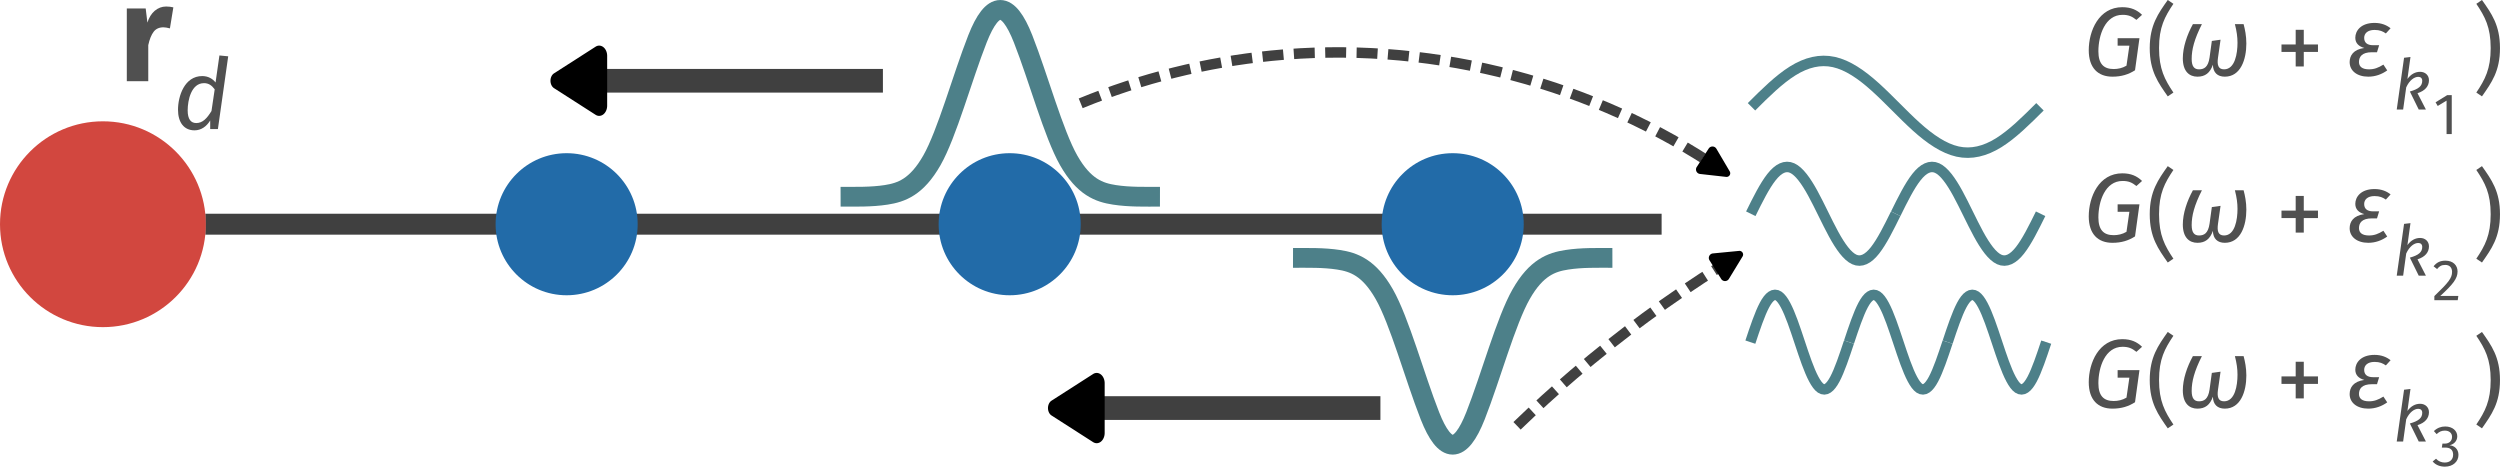 <?xml version="1.0" encoding="UTF-8" standalone="no"?>
<!-- Created with Inkscape (http://www.inkscape.org/) -->

<svg
   width="238.887mm"
   height="44.591mm"
   viewBox="0 0 238.887 44.591"
   version="1.1"
   id="svg1"
   xml:space="preserve"
   inkscape:version="1.3.2 (091e20ef0f, 2023-11-25, custom)"
   sodipodi:docname="greensFunc.svg"
   xmlns:inkscape="http://www.inkscape.org/namespaces/inkscape"
   xmlns:sodipodi="http://sodipodi.sourceforge.net/DTD/sodipodi-0.dtd"
   xmlns="http://www.w3.org/2000/svg"
   xmlns:svg="http://www.w3.org/2000/svg"
   xmlns:ns4="http://www.iki.fi/pav/software/textext/"><sodipodi:namedview
     id="namedview1"
     pagecolor="#ffffff"
     bordercolor="#cccccc"
     borderopacity="1"
     inkscape:showpageshadow="0"
     inkscape:pageopacity="1"
     inkscape:pagecheckerboard="0"
     inkscape:deskcolor="#d1d1d1"
     inkscape:document-units="mm"
     showgrid="false"
     inkscape:zoom="1.3523148"
     inkscape:cx="430.7429"
     inkscape:cy="21.814447"
     inkscape:window-width="1920"
     inkscape:window-height="1004"
     inkscape:window-x="0"
     inkscape:window-y="0"
     inkscape:window-maximized="1"
     inkscape:current-layer="layer1"
     showguides="false" /><defs
     id="defs1"><marker
       style="overflow:visible"
       id="marker45"
       refX="0"
       refY="0"
       orient="auto-start-reverse"
       inkscape:stockid="Rounded arrow"
       markerWidth="0.5"
       markerHeight="0.5"
       viewBox="0 0 1 1"
       inkscape:isstock="true"
       inkscape:collect="always"
       preserveAspectRatio="xMidYMid"><path
         transform="scale(0.7)"
         d="m -0.211,-4.106 6.422,3.211 a 1,1 90 0 1 0,1.789 L -0.211,4.106 A 1.236,1.236 31.717 0 1 -2,3 v -6 a 1.236,1.236 148.283 0 1 1.789,-1.106 z"
         style="fill:context-stroke;fill-rule:evenodd;stroke:none"
         id="path45" /></marker><inkscape:path-effect
       effect="spiro"
       id="path-effect45"
       is_visible="true"
       lpeversion="1" /><marker
       style="overflow:visible"
       id="marker43"
       refX="0"
       refY="0"
       orient="auto-start-reverse"
       inkscape:stockid="Rounded arrow"
       markerWidth="0.5"
       markerHeight="0.5"
       viewBox="0 0 1 1"
       inkscape:isstock="true"
       inkscape:collect="always"
       preserveAspectRatio="xMidYMid"><path
         transform="scale(0.7)"
         d="m -0.211,-4.106 6.422,3.211 a 1,1 90 0 1 0,1.789 L -0.211,4.106 A 1.236,1.236 31.717 0 1 -2,3 v -6 a 1.236,1.236 148.283 0 1 1.789,-1.106 z"
         style="fill:context-stroke;fill-rule:evenodd;stroke:none"
         id="path43" /></marker><inkscape:path-effect
       effect="spiro"
       id="path-effect43"
       is_visible="true"
       lpeversion="1" /><inkscape:path-effect
       effect="spiro"
       id="path-effect21"
       is_visible="true"
       lpeversion="1" /><marker
       style="overflow:visible"
       id="RoundedArrow"
       refX="0"
       refY="0"
       orient="auto-start-reverse"
       inkscape:stockid="Rounded arrow"
       markerWidth="0.5"
       markerHeight="0.5"
       viewBox="0 0 1 1"
       inkscape:isstock="true"
       inkscape:collect="always"
       preserveAspectRatio="xMidYMid"><path
         transform="scale(0.7)"
         d="m -0.211,-4.106 6.422,3.211 a 1,1 90 0 1 0,1.789 L -0.211,4.106 A 1.236,1.236 31.717 0 1 -2,3 v -6 a 1.236,1.236 148.283 0 1 1.789,-1.106 z"
         style="fill:context-stroke;fill-rule:evenodd;stroke:none"
         id="path8" /></marker><inkscape:path-effect
       effect="spiro"
       id="path-effect19"
       is_visible="true"
       lpeversion="1" /><inkscape:path-effect
       effect="spiro"
       id="path-effect12"
       is_visible="true"
       lpeversion="1" /><inkscape:path-effect
       effect="spiro"
       id="path-effect88"
       is_visible="true"
       lpeversion="1" /><inkscape:path-effect
       effect="spiro"
       id="path-effect86"
       is_visible="true"
       lpeversion="1" /><inkscape:path-effect
       effect="spiro"
       id="path-effect84"
       is_visible="true"
       lpeversion="1" /><inkscape:path-effect
       effect="spiro"
       id="path-effect81"
       is_visible="true"
       lpeversion="1" /><inkscape:path-effect
       effect="spiro"
       id="path-effect79"
       is_visible="true"
       lpeversion="1" /><inkscape:path-effect
       effect="spiro"
       id="path-effect77"
       is_visible="true"
       lpeversion="1" /><inkscape:path-effect
       effect="spiro"
       id="path-effect76"
       is_visible="true"
       lpeversion="1" /><inkscape:path-effect
       effect="spiro"
       id="path-effect74"
       is_visible="true"
       lpeversion="1" /><inkscape:path-effect
       effect="spiro"
       id="path-effect72"
       is_visible="true"
       lpeversion="1" /><inkscape:path-effect
       effect="spiro"
       id="path-effect70"
       is_visible="true"
       lpeversion="1" /><inkscape:path-effect
       effect="spiro"
       id="path-effect68"
       is_visible="true"
       lpeversion="1" /><inkscape:path-effect
       effect="spiro"
       id="path-effect66"
       is_visible="true"
       lpeversion="1" /><inkscape:path-effect
       effect="spiro"
       id="path-effect52"
       is_visible="true"
       lpeversion="1" /><inkscape:path-effect
       effect="spiro"
       id="path-effect50"
       is_visible="true"
       lpeversion="1" /><inkscape:path-effect
       effect="spiro"
       id="path-effect48"
       is_visible="true"
       lpeversion="1" /><inkscape:path-effect
       effect="spiro"
       id="path-effect46"
       is_visible="true"
       lpeversion="1" /><inkscape:path-effect
       effect="spiro"
       id="path-effect44"
       is_visible="true"
       lpeversion="1" /><inkscape:path-effect
       effect="spiro"
       id="path-effect42"
       is_visible="true"
       lpeversion="1" /><inkscape:path-effect
       effect="spiro"
       id="path-effect28"
       is_visible="true"
       lpeversion="1" /><inkscape:path-effect
       effect="spiro"
       id="path-effect26"
       is_visible="true"
       lpeversion="1" /><inkscape:path-effect
       effect="spiro"
       id="path-effect24"
       is_visible="true"
       lpeversion="1" /><inkscape:path-effect
       effect="spiro"
       id="path-effect22"
       is_visible="true"
       lpeversion="1" /><inkscape:path-effect
       effect="spiro"
       id="path-effect20"
       is_visible="true"
       lpeversion="1" /><inkscape:path-effect
       effect="spiro"
       id="path-effect17"
       is_visible="true"
       lpeversion="1" /><inkscape:path-effect
       effect="spiro"
       id="path-effect18"
       is_visible="true"
       lpeversion="1" /><inkscape:path-effect
       effect="spiro"
       id="path-effect15"
       is_visible="true"
       lpeversion="1" /><inkscape:path-effect
       effect="spiro"
       id="path-effect6"
       is_visible="true"
       lpeversion="1" /><inkscape:path-effect
       effect="spiro"
       id="path-effect14"
       is_visible="true"
       lpeversion="1" /><inkscape:path-effect
       effect="spiro"
       id="path-effect13"
       is_visible="true"
       lpeversion="1" /><inkscape:path-effect
       effect="spiro"
       id="path-effect11"
       is_visible="true"
       lpeversion="1" /><inkscape:path-effect
       effect="spiro"
       id="path-effect2"
       is_visible="true"
       lpeversion="1" /><inkscape:path-effect
       effect="spiro"
       id="path-effect7"
       is_visible="true"
       lpeversion="1" /><inkscape:path-effect
       effect="spiro"
       id="path-effect5"
       is_visible="true"
       lpeversion="1" /><inkscape:path-effect
       effect="spiro"
       id="path-effect3"
       is_visible="true"
       lpeversion="1" /><inkscape:path-effect
       effect="spiro"
       id="path-effect1"
       is_visible="true"
       lpeversion="1" /><inkscape:path-effect
       effect="spiro"
       id="path-effect1-3"
       is_visible="true"
       lpeversion="1" /><inkscape:path-effect
       effect="spiro"
       id="path-effect1-6"
       is_visible="true"
       lpeversion="1" /><inkscape:path-effect
       effect="spiro"
       id="path-effect1-3-1"
       is_visible="true"
       lpeversion="1" /><inkscape:path-effect
       effect="spiro"
       id="path-effect3-8"
       is_visible="true"
       lpeversion="1" /><inkscape:path-effect
       effect="spiro"
       id="path-effect5-7"
       is_visible="true"
       lpeversion="1" /><inkscape:path-effect
       effect="spiro"
       id="path-effect7-9"
       is_visible="true"
       lpeversion="1" /><inkscape:path-effect
       effect="spiro"
       id="path-effect1-2"
       is_visible="true"
       lpeversion="1" /><inkscape:path-effect
       effect="spiro"
       id="path-effect1-3-9"
       is_visible="true"
       lpeversion="1" /><inkscape:path-effect
       effect="spiro"
       id="path-effect3-3"
       is_visible="true"
       lpeversion="1" /><inkscape:path-effect
       effect="spiro"
       id="path-effect5-1"
       is_visible="true"
       lpeversion="1" /><inkscape:path-effect
       effect="spiro"
       id="path-effect7-94"
       is_visible="true"
       lpeversion="1" /><inkscape:path-effect
       effect="spiro"
       id="path-effect1-6-7"
       is_visible="true"
       lpeversion="1" /><inkscape:path-effect
       effect="spiro"
       id="path-effect1-3-1-8"
       is_visible="true"
       lpeversion="1" /><inkscape:path-effect
       effect="spiro"
       id="path-effect3-8-4"
       is_visible="true"
       lpeversion="1" /><inkscape:path-effect
       effect="spiro"
       id="path-effect5-7-5"
       is_visible="true"
       lpeversion="1" /><inkscape:path-effect
       effect="spiro"
       id="path-effect7-9-0"
       is_visible="true"
       lpeversion="1" /><inkscape:path-effect
       effect="spiro"
       id="path-effect1-68"
       is_visible="true"
       lpeversion="1" /><inkscape:path-effect
       effect="spiro"
       id="path-effect1-3-92"
       is_visible="true"
       lpeversion="1" /><inkscape:path-effect
       effect="spiro"
       id="path-effect3-6"
       is_visible="true"
       lpeversion="1" /><inkscape:path-effect
       effect="spiro"
       id="path-effect5-6"
       is_visible="true"
       lpeversion="1" /><inkscape:path-effect
       effect="spiro"
       id="path-effect7-4"
       is_visible="true"
       lpeversion="1" /><inkscape:path-effect
       effect="spiro"
       id="path-effect1-6-9"
       is_visible="true"
       lpeversion="1" /><inkscape:path-effect
       effect="spiro"
       id="path-effect1-3-1-5"
       is_visible="true"
       lpeversion="1" /><inkscape:path-effect
       effect="spiro"
       id="path-effect3-8-0"
       is_visible="true"
       lpeversion="1" /><inkscape:path-effect
       effect="spiro"
       id="path-effect5-7-4"
       is_visible="true"
       lpeversion="1" /><inkscape:path-effect
       effect="spiro"
       id="path-effect7-9-8"
       is_visible="true"
       lpeversion="1" /><inkscape:path-effect
       effect="spiro"
       id="path-effect1-2-7"
       is_visible="true"
       lpeversion="1" /><inkscape:path-effect
       effect="spiro"
       id="path-effect1-3-9-1"
       is_visible="true"
       lpeversion="1" /><inkscape:path-effect
       effect="spiro"
       id="path-effect3-3-7"
       is_visible="true"
       lpeversion="1" /><inkscape:path-effect
       effect="spiro"
       id="path-effect5-1-2"
       is_visible="true"
       lpeversion="1" /><inkscape:path-effect
       effect="spiro"
       id="path-effect7-94-7"
       is_visible="true"
       lpeversion="1" /><inkscape:path-effect
       effect="spiro"
       id="path-effect1-6-7-2"
       is_visible="true"
       lpeversion="1" /><inkscape:path-effect
       effect="spiro"
       id="path-effect1-3-1-8-2"
       is_visible="true"
       lpeversion="1" /><inkscape:path-effect
       effect="spiro"
       id="path-effect3-8-4-6"
       is_visible="true"
       lpeversion="1" /><inkscape:path-effect
       effect="spiro"
       id="path-effect5-7-5-1"
       is_visible="true"
       lpeversion="1" /><inkscape:path-effect
       effect="spiro"
       id="path-effect7-9-0-0"
       is_visible="true"
       lpeversion="1" /><inkscape:path-effect
       effect="spiro"
       id="path-effect2-3"
       is_visible="true"
       lpeversion="1" /><inkscape:path-effect
       effect="spiro"
       id="path-effect2-3-7"
       is_visible="true"
       lpeversion="1" /><inkscape:path-effect
       effect="spiro"
       id="path-effect2-2"
       is_visible="true"
       lpeversion="1" /><inkscape:path-effect
       effect="spiro"
       id="path-effect2-3-0"
       is_visible="true"
       lpeversion="1" /><inkscape:path-effect
       effect="spiro"
       id="path-effect2-28"
       is_visible="true"
       lpeversion="1" /><inkscape:path-effect
       effect="spiro"
       id="path-effect2-28-9"
       is_visible="true"
       lpeversion="1" /><inkscape:path-effect
       effect="spiro"
       id="path-effect2-28-9-4"
       is_visible="true"
       lpeversion="1" /><inkscape:path-effect
       effect="spiro"
       id="path-effect2-28-3"
       is_visible="true"
       lpeversion="1" /><inkscape:path-effect
       effect="spiro"
       id="path-effect2-28-9-47"
       is_visible="true"
       lpeversion="1" /><g
       id="id-f83a9160-6730-4e1a-b9d3-f026adb54697-5"><g
         id="id-d4f1c1fd-5d7e-4cc2-98f2-243a43401039-2"><path
           d="M 6.25,-6.875 H 5.312 l -0.641,4.578 c -0.156,1.062 -0.719,1.625 -1.719,1.625 C 2,-0.672 1.625,-1.172 1.781,-2.25 l 0.641,-4.625 h -0.938 l -0.656,4.641 C 0.641,-0.875 1.344,0.125 2.906,0.125 c 1.516,0 2.5,-0.938 2.688,-2.297 z m 0,0"
           id="id-794839ec-723a-4315-80cb-2ff75269337b-5" /></g><g
         id="id-762b0ead-5bcf-4ffc-a9d4-650f41334f29-4"><path
           d="m 2.453,-3.344 c 0.375,0 0.656,0.234 0.656,0.906 0,0.859 -0.359,2 -1.297,2 -0.266,0 -0.422,-0.031 -0.672,-0.109 l 0.312,-2.25 c 0.281,-0.281 0.578,-0.547 1,-0.547 z M 2.625,-3.859 c -0.406,0 -0.75,0.156 -1.078,0.453 L 1.812,-5.375 1.156,-5.297 0.438,-0.172 C 0.969,0.016 1.328,0.094 1.766,0.094 3.25,0.094 3.781,-1.312 3.781,-2.375 c 0,-0.953 -0.453,-1.484 -1.156,-1.484 z m 0,0"
           id="id-08ca60ef-a63a-4a79-8dde-f37a9d4a8d09-7" /></g></g><g
       id="id-f83a9160-6730-4e1a-b9d3-f026adb54697-1"><g
         id="id-d4f1c1fd-5d7e-4cc2-98f2-243a43401039-4"><path
           d="M 6.25,-6.875 H 5.312 l -0.641,4.578 c -0.156,1.062 -0.719,1.625 -1.719,1.625 C 2,-0.672 1.625,-1.172 1.781,-2.25 l 0.641,-4.625 h -0.938 l -0.656,4.641 C 0.641,-0.875 1.344,0.125 2.906,0.125 c 1.516,0 2.5,-0.938 2.688,-2.297 z m 0,0"
           id="id-794839ec-723a-4315-80cb-2ff75269337b-9" /></g><g
         id="id-762b0ead-5bcf-4ffc-a9d4-650f41334f29-2"><path
           d="m 2.453,-3.344 c 0.375,0 0.656,0.234 0.656,0.906 0,0.859 -0.359,2 -1.297,2 -0.266,0 -0.422,-0.031 -0.672,-0.109 l 0.312,-2.25 c 0.281,-0.281 0.578,-0.547 1,-0.547 z M 2.625,-3.859 c -0.406,0 -0.75,0.156 -1.078,0.453 L 1.812,-5.375 1.156,-5.297 0.438,-0.172 C 0.969,0.016 1.328,0.094 1.766,0.094 3.25,0.094 3.781,-1.312 3.781,-2.375 c 0,-0.953 -0.453,-1.484 -1.156,-1.484 z m 0,0"
           id="id-08ca60ef-a63a-4a79-8dde-f37a9d4a8d09-0" /></g></g><g
       id="id-f83a9160-6730-4e1a-b9d3-f026adb54697-7"><g
         id="id-d4f1c1fd-5d7e-4cc2-98f2-243a43401039-1"><path
           d="M 6.25,-6.875 H 5.312 l -0.641,4.578 c -0.156,1.062 -0.719,1.625 -1.719,1.625 C 2,-0.672 1.625,-1.172 1.781,-2.25 l 0.641,-4.625 h -0.938 l -0.656,4.641 C 0.641,-0.875 1.344,0.125 2.906,0.125 c 1.516,0 2.5,-0.938 2.688,-2.297 z m 0,0"
           id="id-794839ec-723a-4315-80cb-2ff75269337b-7" /></g><g
         id="id-762b0ead-5bcf-4ffc-a9d4-650f41334f29-27"><path
           d="m 2.453,-3.344 c 0.375,0 0.656,0.234 0.656,0.906 0,0.859 -0.359,2 -1.297,2 -0.266,0 -0.422,-0.031 -0.672,-0.109 l 0.312,-2.25 c 0.281,-0.281 0.578,-0.547 1,-0.547 z M 2.625,-3.859 c -0.406,0 -0.75,0.156 -1.078,0.453 L 1.812,-5.375 1.156,-5.297 0.438,-0.172 C 0.969,0.016 1.328,0.094 1.766,0.094 3.25,0.094 3.781,-1.312 3.781,-2.375 c 0,-0.953 -0.453,-1.484 -1.156,-1.484 z m 0,0"
           id="id-08ca60ef-a63a-4a79-8dde-f37a9d4a8d09-2" /></g></g><inkscape:path-effect
       effect="spiro"
       id="path-effect14-7"
       is_visible="true"
       lpeversion="1" /><g
       id="id-6695c8bc-d4fb-408d-af10-16e63854ae55-9"><g
         id="id-0a61603c-02a1-4c32-b915-3b84f2905897-7"><path
           d="M 2.156,-4.547 H 3.297 L 3.5,-5.25 H 2.266 L 2.438,-6.547 1.719,-6.469 1.391,-5.25 h -0.938 L 0.344,-4.547 H 1.25 L 0.812,-1.406 c -0.141,0.984 0.344,1.531 1.25,1.531 0.406,0 0.781,-0.109 1.172,-0.359 L 2.938,-0.875 c -0.281,0.141 -0.5,0.234 -0.766,0.234 -0.391,0 -0.531,-0.219 -0.453,-0.75 z m 0,0"
           id="id-cf346f64-ce42-4651-93c5-bab93ca876f1-7" /></g></g><inkscape:path-effect
       effect="spiro"
       id="path-effect6-7"
       is_visible="true"
       lpeversion="1" /><inkscape:path-effect
       effect="spiro"
       id="path-effect6-7-2"
       is_visible="true"
       lpeversion="1" /><inkscape:path-effect
       effect="spiro"
       id="path-effect6-7-2-0"
       is_visible="true"
       lpeversion="1" /><inkscape:path-effect
       effect="spiro"
       id="path-effect6-7-2-0-6"
       is_visible="true"
       lpeversion="1" /><inkscape:path-effect
       effect="spiro"
       id="path-effect15-6"
       is_visible="true"
       lpeversion="1" /><inkscape:path-effect
       effect="spiro"
       id="path-effect18-5"
       is_visible="true"
       lpeversion="1" /><inkscape:path-effect
       effect="spiro"
       id="path-effect6-9"
       is_visible="true"
       lpeversion="1" /><inkscape:path-effect
       effect="spiro"
       id="path-effect6-7-6"
       is_visible="true"
       lpeversion="1" /><inkscape:path-effect
       effect="spiro"
       id="path-effect6-7-2-2"
       is_visible="true"
       lpeversion="1" /><inkscape:path-effect
       effect="spiro"
       id="path-effect77-1"
       is_visible="true"
       lpeversion="1" /><inkscape:path-effect
       effect="spiro"
       id="path-effect77-9"
       is_visible="true"
       lpeversion="1" /><inkscape:path-effect
       effect="spiro"
       id="path-effect77-9-3"
       is_visible="true"
       lpeversion="1" /><inkscape:path-effect
       effect="spiro"
       id="path-effect77-9-3-6"
       is_visible="true"
       lpeversion="1" /><g
       id="id-692f79a2-da2e-4d81-9440-e2aadec12bd0-7"><g
         id="id-b918c01f-4261-4e6c-8e84-cef00608cfbc-7"><path
           d="m 3.484,-5.438 c 0.195,0 0.375,0.023 0.531,0.062 l -0.25,1.531 c -0.199,-0.051 -0.355,-0.078 -0.469,-0.078 -0.312,0 -0.555,0.109 -0.719,0.328 C 2.41,-3.375 2.281,-3.051 2.188,-2.625 V 0 H 0.625 V -5.297 H 2 l 0.125,1.031 C 2.238,-4.629 2.414,-4.914 2.656,-5.125 c 0.25,-0.207 0.523,-0.312 0.828,-0.312 z m 0,0"
           id="id-8be7963a-5d89-4a58-817a-ea86828b5e86-3" /></g><g
         id="id-52a2f1fe-4e57-45f5-818d-13cfea13233f-3"><path
           d="M 3.859,-5.328 V 0 h -1 l -0.062,-0.438 C 2.523,-0.062 2.164,0.125 1.719,0.125 1.238,0.125 0.875,-0.055 0.625,-0.422 c -0.242,-0.363 -0.359,-0.863 -0.359,-1.5 0,-0.383 0.062,-0.727 0.188,-1.031 C 0.586,-3.254 0.77,-3.492 1,-3.672 1.238,-3.848 1.516,-3.938 1.828,-3.938 c 0.352,0 0.648,0.121 0.891,0.359 V -5.438 Z m -1.797,4.625 c 0.258,0 0.477,-0.145 0.656,-0.438 V -2.781 C 2.633,-2.895 2.547,-2.977 2.453,-3.031 2.359,-3.082 2.25,-3.109 2.125,-3.109 c -0.211,0 -0.375,0.102 -0.5,0.297 -0.125,0.199 -0.188,0.5 -0.188,0.906 0,0.449 0.051,0.762 0.156,0.938 0.113,0.18 0.27,0.266 0.469,0.266 z m 0,0"
           id="id-05717a7d-03ca-406d-a1b0-af4f0d7a6d06-2" /></g></g><g
       id="id-692f79a2-da2e-4d81-9440-e2aadec12bd0-70"><g
         id="id-b918c01f-4261-4e6c-8e84-cef00608cfbc-6"><path
           d="m 3.484,-5.438 c 0.195,0 0.375,0.023 0.531,0.062 l -0.25,1.531 c -0.199,-0.051 -0.355,-0.078 -0.469,-0.078 -0.312,0 -0.555,0.109 -0.719,0.328 C 2.41,-3.375 2.281,-3.051 2.188,-2.625 V 0 H 0.625 V -5.297 H 2 l 0.125,1.031 C 2.238,-4.629 2.414,-4.914 2.656,-5.125 c 0.25,-0.207 0.523,-0.312 0.828,-0.312 z m 0,0"
           id="id-8be7963a-5d89-4a58-817a-ea86828b5e86-4" /></g><g
         id="id-52a2f1fe-4e57-45f5-818d-13cfea13233f-7"><path
           d="M 3.859,-5.328 V 0 h -1 l -0.062,-0.438 C 2.523,-0.062 2.164,0.125 1.719,0.125 1.238,0.125 0.875,-0.055 0.625,-0.422 c -0.242,-0.363 -0.359,-0.863 -0.359,-1.5 0,-0.383 0.062,-0.727 0.188,-1.031 C 0.586,-3.254 0.77,-3.492 1,-3.672 1.238,-3.848 1.516,-3.938 1.828,-3.938 c 0.352,0 0.648,0.121 0.891,0.359 V -5.438 Z m -1.797,4.625 c 0.258,0 0.477,-0.145 0.656,-0.438 V -2.781 C 2.633,-2.895 2.547,-2.977 2.453,-3.031 2.359,-3.082 2.25,-3.109 2.125,-3.109 c -0.211,0 -0.375,0.102 -0.5,0.297 -0.125,0.199 -0.188,0.5 -0.188,0.906 0,0.449 0.051,0.762 0.156,0.938 0.113,0.18 0.27,0.266 0.469,0.266 z m 0,0"
           id="id-05717a7d-03ca-406d-a1b0-af4f0d7a6d06-0" /></g></g><g
       id="id-692f79a2-da2e-4d81-9440-e2aadec12bd0"><g
         id="id-b918c01f-4261-4e6c-8e84-cef00608cfbc"><path
           d="m 3.484,-5.438 c 0.195,0 0.375,0.023 0.531,0.062 l -0.25,1.531 c -0.199,-0.051 -0.355,-0.078 -0.469,-0.078 -0.312,0 -0.555,0.109 -0.719,0.328 C 2.41,-3.375 2.281,-3.051 2.188,-2.625 V 0 H 0.625 V -5.297 H 2 l 0.125,1.031 C 2.238,-4.629 2.414,-4.914 2.656,-5.125 c 0.25,-0.207 0.523,-0.312 0.828,-0.312 z m 0,0"
           id="id-8be7963a-5d89-4a58-817a-ea86828b5e86" /></g><g
         id="id-52a2f1fe-4e57-45f5-818d-13cfea13233f"><path
           d="M 3.859,-5.328 V 0 h -1 l -0.062,-0.438 C 2.523,-0.062 2.164,0.125 1.719,0.125 1.238,0.125 0.875,-0.055 0.625,-0.422 c -0.242,-0.363 -0.359,-0.863 -0.359,-1.5 0,-0.383 0.062,-0.727 0.188,-1.031 C 0.586,-3.254 0.77,-3.492 1,-3.672 1.238,-3.848 1.516,-3.938 1.828,-3.938 c 0.352,0 0.648,0.121 0.891,0.359 V -5.438 Z m -1.797,4.625 c 0.258,0 0.477,-0.145 0.656,-0.438 V -2.781 C 2.633,-2.895 2.547,-2.977 2.453,-3.031 2.359,-3.082 2.25,-3.109 2.125,-3.109 c -0.211,0 -0.375,0.102 -0.5,0.297 -0.125,0.199 -0.188,0.5 -0.188,0.906 0,0.449 0.051,0.762 0.156,0.938 0.113,0.18 0.27,0.266 0.469,0.266 z m 0,0"
           id="id-05717a7d-03ca-406d-a1b0-af4f0d7a6d06" /></g></g><g
       id="g90"><g
         id="g88"><path
           d="m 3.484,-5.438 c 0.195,0 0.375,0.023 0.531,0.062 l -0.25,1.531 c -0.199,-0.051 -0.355,-0.078 -0.469,-0.078 -0.312,0 -0.555,0.109 -0.719,0.328 C 2.41,-3.375 2.281,-3.051 2.188,-2.625 V 0 H 0.625 V -5.297 H 2 l 0.125,1.031 C 2.238,-4.629 2.414,-4.914 2.656,-5.125 c 0.25,-0.207 0.523,-0.312 0.828,-0.312 z m 0,0"
           id="path88" /></g><g
         id="g89"><path
           d="M 3.859,-5.328 V 0 h -1 l -0.062,-0.438 C 2.523,-0.062 2.164,0.125 1.719,0.125 1.238,0.125 0.875,-0.055 0.625,-0.422 c -0.242,-0.363 -0.359,-0.863 -0.359,-1.5 0,-0.383 0.062,-0.727 0.188,-1.031 C 0.586,-3.254 0.77,-3.492 1,-3.672 1.238,-3.848 1.516,-3.938 1.828,-3.938 c 0.352,0 0.648,0.121 0.891,0.359 V -5.438 Z m -1.797,4.625 c 0.258,0 0.477,-0.145 0.656,-0.438 V -2.781 C 2.633,-2.895 2.547,-2.977 2.453,-3.031 2.359,-3.082 2.25,-3.109 2.125,-3.109 c -0.211,0 -0.375,0.102 -0.5,0.297 -0.125,0.199 -0.188,0.5 -0.188,0.906 0,0.449 0.051,0.762 0.156,0.938 0.113,0.18 0.27,0.266 0.469,0.266 z m 0,0"
           id="path89" /></g></g><g
       id="g93"><g
         id="g91"><path
           d="m 3.484,-5.438 c 0.195,0 0.375,0.023 0.531,0.062 l -0.25,1.531 c -0.199,-0.051 -0.355,-0.078 -0.469,-0.078 -0.312,0 -0.555,0.109 -0.719,0.328 C 2.41,-3.375 2.281,-3.051 2.188,-2.625 V 0 H 0.625 V -5.297 H 2 l 0.125,1.031 C 2.238,-4.629 2.414,-4.914 2.656,-5.125 c 0.25,-0.207 0.523,-0.312 0.828,-0.312 z m 0,0"
           id="path90" /></g><g
         id="g92"><path
           d="M 3.859,-5.328 V 0 h -1 l -0.062,-0.438 C 2.523,-0.062 2.164,0.125 1.719,0.125 1.238,0.125 0.875,-0.055 0.625,-0.422 c -0.242,-0.363 -0.359,-0.863 -0.359,-1.5 0,-0.383 0.062,-0.727 0.188,-1.031 C 0.586,-3.254 0.77,-3.492 1,-3.672 1.238,-3.848 1.516,-3.938 1.828,-3.938 c 0.352,0 0.648,0.121 0.891,0.359 V -5.438 Z m -1.797,4.625 c 0.258,0 0.477,-0.145 0.656,-0.438 V -2.781 C 2.633,-2.895 2.547,-2.977 2.453,-3.031 2.359,-3.082 2.25,-3.109 2.125,-3.109 c -0.211,0 -0.375,0.102 -0.5,0.297 -0.125,0.199 -0.188,0.5 -0.188,0.906 0,0.449 0.051,0.762 0.156,0.938 0.113,0.18 0.27,0.266 0.469,0.266 z m 0,0"
           id="path91" /></g></g><g
       id="id-e2f1343b-f73a-43c6-92f7-1d2d1c543555-0">
      <g
   id="id-081d4ed4-e3b0-4c85-9009-98fd29faec62-5">
        <path
   d="m 3.484,-5.438 c 0.195,0 0.375,0.023 0.531,0.062 l -0.25,1.531 c -0.199,-0.051 -0.355,-0.078 -0.469,-0.078 -0.312,0 -0.555,0.109 -0.719,0.328 C 2.41,-3.375 2.281,-3.051 2.188,-2.625 V 0 H 0.625 V -5.297 H 2 l 0.125,1.031 C 2.238,-4.629 2.414,-4.914 2.656,-5.125 c 0.25,-0.207 0.523,-0.312 0.828,-0.312 z m 0,0"
   id="id-43222754-96a5-4241-aeb7-195103bf9915-1" />
      </g>
      <g
   id="id-4a3253f4-dd06-4e71-af62-70c17bea31e1-8">
        <path
   d="m 2.25,-3.344 c 0.344,0 0.578,0.172 0.781,0.453 L 2.797,-1.312 c -0.328,0.531 -0.641,0.875 -1.109,0.875 -0.391,0 -0.625,-0.281 -0.625,-0.922 0,-0.75 0.266,-1.984 1.188,-1.984 z m 1.125,-2.016 -0.281,1.969 C 2.891,-3.656 2.562,-3.859 2.125,-3.859 c -1.297,0 -1.766,1.469 -1.766,2.453 0,0.906 0.422,1.5 1.203,1.5 0.484,0 0.875,-0.281 1.141,-0.719 V 0 h 0.562 l 0.75,-5.297 z m 0,0"
   id="id-61210554-bcc5-47f4-9f13-8d90fa24e994-9" />
      </g>
    </g><inkscape:path-effect
       effect="spiro"
       id="path-effect19-5"
       is_visible="true"
       lpeversion="1" /><marker
       style="overflow:visible"
       id="RoundedArrow-5"
       refX="0"
       refY="0"
       orient="auto-start-reverse"
       inkscape:stockid="Rounded arrow"
       markerWidth="0.5"
       markerHeight="0.5"
       viewBox="0 0 1 1"
       inkscape:isstock="true"
       inkscape:collect="always"
       preserveAspectRatio="xMidYMid"><path
         transform="scale(0.7)"
         d="m -0.211,-4.106 6.422,3.211 a 1,1 90 0 1 0,1.789 L -0.211,4.106 A 1.236,1.236 31.717 0 1 -2,3 v -6 a 1.236,1.236 148.283 0 1 1.789,-1.106 z"
         style="fill:context-stroke;fill-rule:evenodd;stroke:none"
         id="path8-4" /></marker><inkscape:path-effect
       effect="spiro"
       id="path-effect19-3"
       is_visible="true"
       lpeversion="1" /><g
       id="id-9f6a6e39-b13c-471c-8f21-3efa7dc21d26-8"
       style="fill:#505050;fill-opacity:1;stroke-width:0">
      <g
   id="id-9d12a9d9-0e21-4230-865f-4e30d94e0ffd-3"
   style="fill:#505050;fill-opacity:1;stroke-width:0">
        <path
   d="m 4.031,-6.984 c -2.406,0 -3.438,2.422 -3.438,4.406 0,1.797 0.938,2.703 2.422,2.703 0.938,0 1.656,-0.234 2.312,-0.656 L 5.781,-3.812 H 3.547 v 0.766 H 4.75 L 4.453,-1 c -0.422,0.25 -0.875,0.344 -1.312,0.344 -1.016,0 -1.562,-0.531 -1.562,-1.812 0,-1.641 0.688,-3.734 2.469,-3.734 0.594,0 0.953,0.141 1.422,0.516 l 0.578,-0.516 c -0.516,-0.5 -1.125,-0.781 -2.016,-0.781 z m 0,0"
   id="id-4a57ddea-4e45-4294-8185-5fdf1939d3ca-3"
   style="fill:#505050;fill-opacity:1;stroke-width:0" />
      </g>
      <g
   id="id-f0b226e6-e76f-43e7-9fa6-4a0b3d8da735-1"
   style="fill:#505050;fill-opacity:1;stroke-width:0">
        <path
   d="m 2.25,-7.719 c -0.969,1.375 -1.844,2.562 -1.844,4.922 0,2.375 0.875,3.547 1.844,4.938 L 2.828,1.75 C 1.938,0.422 1.359,-0.656 1.359,-2.797 1.359,-4.938 1.938,-6 2.828,-7.328 Z m 0,0"
   id="id-56409bb4-b2f9-46d1-a90e-7ed15fbe1aac-9"
   style="fill:#505050;fill-opacity:1;stroke-width:0" />
      </g>
      <g
   id="id-fe7676dc-fff9-48eb-a7e5-f206f8183888-9"
   style="fill:#505050;fill-opacity:1;stroke-width:0">
        <path
   d="m 2.062,0.125 c 0.781,0 1.281,-0.375 1.578,-1.219 0.016,0.797 0.469,1.219 1.219,1.219 1.625,0 2.203,-1.766 2.203,-3.391 C 7.062,-4.062 6.922,-4.719 6.781,-5.25 H 5.891 c 0.188,0.734 0.266,1.312 0.266,1.906 0,1.094 -0.25,2.719 -1.375,2.719 -0.609,0 -0.719,-0.469 -0.625,-1.156 l 0.266,-1.875 -0.891,0.125 -0.234,1.703 C 3.156,-0.844 2.734,-0.625 2.219,-0.625 c -0.484,0 -0.75,-0.297 -0.75,-1.062 0,-0.969 0.266,-2.016 1.047,-3.562 H 1.594 c -0.609,1.109 -1.031,2.375 -1.031,3.5 0,1.328 0.656,1.875 1.5,1.875 z m 0,0"
   id="id-9c03adbe-b550-4a7b-a09a-2906c86adf7b-6"
   style="fill:#505050;fill-opacity:1;stroke-width:0" />
      </g>
      <g
   id="id-45a2f4f6-0e71-48c3-8893-bdeac0407d50-1"
   style="fill:#505050;fill-opacity:1;stroke-width:0">
        <path
   d="M 2.906,-4.672 H 2.078 v 1.5 H 0.625 v 0.766 h 1.453 v 1.484 H 2.906 V -2.406 H 4.359 V -3.172 H 2.906 Z m 0,0"
   id="id-f8e87118-b79a-4a11-96ea-01c7a00ad02a-7"
   style="fill:#505050;fill-opacity:1;stroke-width:0" />
      </g>
      <g
   id="id-b1414f7e-d125-4af8-a25c-1d706efcca69-1"
   style="fill:#505050;fill-opacity:1;stroke-width:0">
        <path
   d="m 2.312,0.125 c 0.734,0 1.391,-0.25 1.938,-0.641 L 3.859,-1.109 C 3.328,-0.781 2.922,-0.625 2.391,-0.625 c -0.703,0 -1.031,-0.281 -1.031,-0.75 0,-0.516 0.281,-1 1.328,-1 h 0.516 l 0.219,-0.719 h -0.625 c -0.578,0 -0.906,-0.25 -0.906,-0.75 0,-0.438 0.328,-0.812 1.062,-0.812 0.531,0 0.844,0.141 1.156,0.359 L 4.594,-4.828 C 4.203,-5.141 3.672,-5.375 2.953,-5.375 c -1.406,0 -1.969,0.812 -1.969,1.516 0,0.562 0.359,0.891 0.922,1.047 -1.125,0.156 -1.5,0.781 -1.5,1.453 C 0.406,-0.5 1.141,0.125 2.312,0.125 Z m 0,0"
   id="id-bac84e64-6f9c-4121-ad5d-3048eaebac42-4"
   style="fill:#505050;fill-opacity:1;stroke-width:0" />
      </g>
      <g
   id="id-0d6bd5da-46df-489c-b36c-45bac65c454d-0"
   style="fill:#505050;fill-opacity:1;stroke-width:0">
        <path
   d="M 0.984,-7.719 0.406,-7.328 C 1.297,-6 1.875,-4.938 1.875,-2.797 1.875,-0.656 1.297,0.422 0.406,1.75 l 0.578,0.391 c 0.969,-1.391 1.844,-2.562 1.844,-4.938 0,-2.359 -0.875,-3.547 -1.844,-4.922 z m 0,0"
   id="id-0d560150-aab1-4373-9e0d-f4dc4fc2e36a-2"
   style="fill:#505050;fill-opacity:1;stroke-width:0" />
      </g>
      <g
   id="id-23a1bed7-eb86-4140-859b-6e37799b2e35-5"
   style="fill:#505050;fill-opacity:1;stroke-width:0">
        <path
   d="M 1.812,-5.375 1.156,-5.297 0.406,0 H 1.062 L 1.375,-2.266 C 1.703,-3 2.203,-3.344 2.609,-3.344 c 0.25,0 0.406,0.141 0.406,0.406 0,0.531 -0.375,0.844 -1.266,1.094 L 2.656,0 H 3.391 L 2.531,-1.672 C 3.328,-1.922 3.703,-2.406 3.703,-3 c 0,-0.5 -0.375,-0.859 -0.906,-0.859 C 2.312,-3.859 1.859,-3.625 1.5,-3.125 Z m 0,0"
   id="id-519ff2d4-4a9e-4b0b-9b7a-3cb041f5f787-8"
   style="fill:#505050;fill-opacity:1;stroke-width:0" />
      </g>
      <g
   id="id-fba13ce5-31d1-4f8d-950c-626bc01ddd1c-0"
   style="fill:#505050;fill-opacity:1;stroke-width:0">
        <path
   d="M 1.594,0 H 2.125 V -3.984 H 1.656 L 0.469,-3.25 0.688,-2.875 1.594,-3.422 Z m 0,0"
   id="id-9e8bf4bb-9ccf-4eeb-a3ec-2da85cbcb38c-1"
   style="fill:#505050;fill-opacity:1;stroke-width:0" />
      </g>
    </g></defs><g
     inkscape:label="Layer 1"
     inkscape:groupmode="layer"
     id="layer1"
     transform="translate(43.562,-73.38)"><path
       style="fill:#d2473f;fill-opacity:1;stroke:#404040;stroke-width:2;stroke-linejoin:bevel;stroke-dasharray:none;stroke-opacity:1;paint-order:markers stroke fill"
       d="M -23.145,94.806 H 185.804"
       id="path12"
       inkscape:path-effect="#path-effect12"
       inkscape:original-d="m -23.14504,94.8057 c 69.649624,0 208.94888,0 208.94888,0"
       transform="matrix(0.666,0,0,1,-8.532,0)" /><circle
       style="fill:#d2473f;fill-opacity:1;stroke:none;stroke-width:1.168;stroke-linejoin:bevel;stroke-dasharray:none;stroke-opacity:1;paint-order:markers stroke fill"
       id="path1"
       cx="-33.728"
       cy="94.806"
       r="9.834" /><circle
       style="fill:#226ba8;fill-opacity:1;stroke:none;stroke-width:0.1;stroke-dasharray:none;stroke-dashoffset:0;stroke-opacity:1"
       id="path7-9-09-5"
       cx="10.583"
       cy="94.806"
       r="6.788" /><circle
       style="fill:#226ba8;fill-opacity:1;stroke:none;stroke-width:0.1;stroke-dasharray:none;stroke-dashoffset:0;stroke-opacity:1"
       id="circle12"
       cx="95.25"
       cy="94.806"
       r="6.788" /><circle
       style="fill:#226ba8;fill-opacity:1;stroke:none;stroke-width:0.1;stroke-dasharray:none;stroke-dashoffset:0;stroke-opacity:1"
       id="circle13"
       cx="52.917"
       cy="94.806"
       r="6.788" /><g
       transform="matrix(1.312,0,0,1.312,-31.445,74.002)"
       ns4:version="1.10.2"
       ns4:texconverter="xelatex"
       ns4:pdfconverter="inkscape"
       ns4:text="$\\mathbf{r}_d$"
       ns4:preamble="/home/kirito/.config/textext/beamer_preamble.tex"
       ns4:scale="5.5089072644962425"
       ns4:alignment="middle center"
       ns4:stroke-to-path="0"
       id="g3245"
       ns4:jacobian_sqrt="1.94342"
       style="fill:#505050;fill-opacity:1"><defs
   id="id-fff9c958-3228-4f6f-b9fe-f494c283e16f">
    <g
   id="id-e2f1343b-f73a-43c6-92f7-1d2d1c543555">
      <g
   id="id-081d4ed4-e3b0-4c85-9009-98fd29faec62">
        <path
   d="m 3.484,-5.438 c 0.195,0 0.375,0.023 0.531,0.062 l -0.25,1.531 c -0.199,-0.051 -0.355,-0.078 -0.469,-0.078 -0.312,0 -0.555,0.109 -0.719,0.328 C 2.41,-3.375 2.281,-3.051 2.188,-2.625 V 0 H 0.625 V -5.297 H 2 l 0.125,1.031 C 2.238,-4.629 2.414,-4.914 2.656,-5.125 c 0.25,-0.207 0.523,-0.312 0.828,-0.312 z m 0,0"
   id="id-43222754-96a5-4241-aeb7-195103bf9915" />
      </g>
      <g
   id="id-4a3253f4-dd06-4e71-af62-70c17bea31e1">
        <path
   d="m 2.25,-3.344 c 0.344,0 0.578,0.172 0.781,0.453 L 2.797,-1.312 c -0.328,0.531 -0.641,0.875 -1.109,0.875 -0.391,0 -0.625,-0.281 -0.625,-0.922 0,-0.75 0.266,-1.984 1.188,-1.984 z m 1.125,-2.016 -0.281,1.969 C 2.891,-3.656 2.562,-3.859 2.125,-3.859 c -1.297,0 -1.766,1.469 -1.766,2.453 0,0.906 0.422,1.5 1.203,1.5 0.484,0 0.875,-0.281 1.141,-0.719 V 0 h 0.562 l 0.75,-5.297 z m 0,0"
   id="id-61210554-bcc5-47f4-9f13-8d90fa24e994" />
      </g>
    </g>
  </defs>
  <g
   fill="#000000"
   fill-opacity="1"
   id="id-a0397f3e-b577-4801-af08-d2f93705cdf2"
   transform="translate(-149.337,-129.327)"
   style="fill:#505050;fill-opacity:1">
    <g
   transform="translate(148.712,134.765)"
   id="g7414"
   style="fill:#505050;fill-opacity:1"><path
   d="m 3.484,-5.438 c 0.195,0 0.375,0.023 0.531,0.062 l -0.25,1.531 c -0.199,-0.051 -0.355,-0.078 -0.469,-0.078 -0.312,0 -0.555,0.109 -0.719,0.328 C 2.41,-3.375 2.281,-3.051 2.188,-2.625 V 0 H 0.625 V -5.297 H 2 l 0.125,1.031 C 2.238,-4.629 2.414,-4.914 2.656,-5.125 c 0.25,-0.207 0.523,-0.312 0.828,-0.312 z m 0,0"
   id="id-e234667a-9dce-4c9b-96b3-5ccbfd3b85dc"
   style="fill:#505050;fill-opacity:1" />
      </g></g>
  <g
   fill="#000000"
   fill-opacity="1"
   id="id-51a3b753-47ee-4831-ab07-a80872d79566"
   transform="translate(-149.337,-129.327)"
   style="fill:#505050;fill-opacity:1">
    <g
   transform="translate(152.707,138.252)"
   id="g297"
   style="fill:#505050;fill-opacity:1"><path
   d="m 2.25,-3.344 c 0.344,0 0.578,0.172 0.781,0.453 L 2.797,-1.312 c -0.328,0.531 -0.641,0.875 -1.109,0.875 -0.391,0 -0.625,-0.281 -0.625,-0.922 0,-0.75 0.266,-1.984 1.188,-1.984 z m 1.125,-2.016 -0.281,1.969 C 2.891,-3.656 2.562,-3.859 2.125,-3.859 c -1.297,0 -1.766,1.469 -1.766,2.453 0,0.906 0.422,1.5 1.203,1.5 0.484,0 0.875,-0.281 1.141,-0.719 V 0 h 0.562 l 0.75,-5.297 z m 0,0"
   id="id-1122ed0a-fc13-453d-b66d-63d9d10a892a"
   style="fill:#505050;fill-opacity:1" />
      </g></g>
</g><path
       style="fill:none;fill-opacity:1;stroke:#4d8089;stroke-width:1.889;stroke-linejoin:bevel;stroke-dasharray:none;stroke-opacity:1;paint-order:markers stroke fill"
       d="m 36.76,92.179 c 1.453,-0.004 2.907,0.043 4.36,-0.181 1.453,-0.225 2.907,-0.739 4.36,-3.287 1.453,-2.547 2.907,-7.917 4.36,-11.614 1.453,-3.697 2.907,-3.692 4.36,0 1.453,3.692 2.907,9.062 4.359,11.614 1.454,2.552 2.907,3.062 4.36,3.287 1.453,0.225 2.907,0.178 4.359,0.181"
       title="exp(-x**2)"
       id="path18" /><path
       style="fill:none;fill-opacity:1;stroke:#4d8089;stroke-width:1.889;stroke-linejoin:bevel;stroke-dasharray:none;stroke-opacity:1;paint-order:markers stroke fill"
       d="m 79.991,98.023 c 1.453,0.004 2.907,-0.043 4.36,0.181 1.453,0.225 2.907,0.739 4.36,3.287 1.453,2.547 2.907,7.917 4.36,11.614 1.453,3.697 2.907,3.692 4.36,0 1.453,-3.692 2.907,-9.062 4.359,-11.614 1.454,-2.552 2.907,-3.062 4.36,-3.287 1.453,-0.225 2.907,-0.178 4.359,-0.181"
       title="exp(-x**2)"
       id="path18-2" /><path
       style="fill:none;fill-opacity:1;stroke:#404040;stroke-width:2.264;stroke-linejoin:bevel;stroke-dasharray:none;stroke-opacity:1;marker-end:url(#RoundedArrow);paint-order:markers stroke fill"
       d="M 79.988,81.096 H 44.622"
       id="path19"
       inkscape:path-effect="#path-effect19"
       inkscape:original-d="m 79.98808,81.095942 c -11.788611,0 -23.577219,0 -35.365827,0"
       transform="matrix(0.78,0,0,1,-21.586,0)" /><path
       style="fill:none;fill-opacity:1;stroke:#404040;stroke-width:2.264;stroke-linejoin:bevel;stroke-dasharray:none;stroke-opacity:1;marker-end:url(#RoundedArrow-5);paint-order:markers stroke fill"
       d="M 79.988,81.096 H 44.622"
       id="path19-7"
       inkscape:path-effect="#path-effect19-3"
       inkscape:original-d="m 79.98808,81.095942 c -11.788611,0 -23.577219,0 -35.365827,0"
       transform="matrix(0.78,0,0,1,25.953,31.277)" /><path
       style="fill:none;fill-opacity:1;stroke:#4d8089;stroke-width:1;stroke-linejoin:bevel;stroke-dasharray:none;stroke-dashoffset:0;stroke-opacity:1;paint-order:markers stroke fill"
       d="m 123.801,83.584 c 1.313,-1.313 2.625,-2.611 3.938,-3.43 1.313,-0.819 2.625,-1.139 3.938,-0.847 1.313,0.291 2.625,1.191 3.938,2.374 1.313,1.182 2.625,2.624 3.938,3.807 1.313,1.183 2.625,2.081 3.938,2.374 1.313,0.293 2.625,-0.029 3.938,-0.847 1.313,-0.818 2.625,-2.117 3.938,-3.43"
       title="sin(1*x)"
       id="path23" /><path
       style="fill:none;fill-opacity:1;stroke:#4d8089;stroke-width:1;stroke-linejoin:bevel;stroke-dasharray:none;stroke-dashoffset:0;stroke-opacity:1;paint-order:markers stroke fill"
       d="m 123.734,93.806 c 0.659,-1.34 1.319,-2.665 1.978,-3.501 0.659,-0.836 1.319,-1.162 1.978,-0.865 0.659,0.298 1.319,1.216 1.978,2.423 0.659,1.207 1.319,2.678 1.978,3.886 0.659,1.207 1.319,2.124 1.978,2.423 0.659,0.299 1.319,-0.03 1.978,-0.865 0.659,-0.835 1.319,-2.161 1.978,-3.501"
       title="sin(1*x)"
       id="path24" /><path
       style="fill:none;fill-opacity:1;stroke:#4d8089;stroke-width:1;stroke-linejoin:bevel;stroke-dasharray:none;stroke-dashoffset:0;stroke-opacity:1;paint-order:markers stroke fill"
       d="m 137.583,93.806 c 0.659,-1.34 1.319,-2.665 1.978,-3.501 0.659,-0.836 1.319,-1.162 1.978,-0.865 0.659,0.298 1.319,1.216 1.978,2.423 0.659,1.207 1.319,2.678 1.978,3.886 0.659,1.207 1.319,2.124 1.978,2.423 0.659,0.299 1.319,-0.03 1.978,-0.865 0.659,-0.835 1.319,-2.161 1.978,-3.501"
       title="sin(1*x)"
       id="path24-7" /><path
       style="fill:none;fill-opacity:1;stroke:#4d8089;stroke-width:1;stroke-linejoin:bevel;stroke-dasharray:none;stroke-dashoffset:0;stroke-opacity:1;paint-order:markers stroke fill"
       d="m 123.693,106.072 c 0.449,-1.353 0.898,-2.692 1.346,-3.536 0.449,-0.844 0.898,-1.174 1.346,-0.873 0.449,0.3 0.898,1.228 1.346,2.447 0.449,1.219 0.898,2.705 1.346,3.924 0.449,1.219 0.898,2.145 1.346,2.447 0.449,0.302 0.898,-0.03 1.346,-0.873 0.449,-0.843 0.898,-2.183 1.346,-3.536"
       title="sin(1*x)"
       id="path25" /><path
       style="fill:none;fill-opacity:1;stroke:#4d8089;stroke-width:1;stroke-linejoin:bevel;stroke-dasharray:none;stroke-dashoffset:0;stroke-opacity:1;paint-order:markers stroke fill"
       d="m 133.118,106.072 c 0.449,-1.353 0.898,-2.692 1.346,-3.536 0.449,-0.844 0.898,-1.174 1.346,-0.873 0.449,0.3 0.898,1.228 1.346,2.447 0.449,1.219 0.898,2.705 1.346,3.924 0.449,1.219 0.898,2.145 1.346,2.447 0.449,0.302 0.898,-0.03 1.346,-0.873 0.449,-0.843 0.898,-2.183 1.346,-3.536"
       title="sin(1*x)"
       id="path26" /><path
       style="fill:none;fill-opacity:1;stroke:#4d8089;stroke-width:1;stroke-linejoin:bevel;stroke-dasharray:none;stroke-dashoffset:0;stroke-opacity:1;paint-order:markers stroke fill"
       d="m 142.543,106.072 c 0.449,-1.353 0.898,-2.692 1.346,-3.536 0.449,-0.844 0.898,-1.174 1.346,-0.873 0.449,0.3 0.898,1.228 1.346,2.447 0.449,1.219 0.898,2.705 1.346,3.924 0.449,1.219 0.898,2.145 1.346,2.447 0.449,0.302 0.898,-0.03 1.346,-0.873 0.449,-0.843 0.898,-2.183 1.346,-3.536"
       title="sin(1*x)"
       id="path26-7" /><path
       style="fill:none;fill-opacity:1;stroke:#404040;stroke-width:1;stroke-linejoin:bevel;stroke-dasharray:2, 1;stroke-dashoffset:0;stroke-opacity:1;marker-end:url(#marker43);paint-order:markers stroke fill"
       d="m 101.4,114.068 c 1.753,-1.694 3.557,-3.334 5.41,-4.917 4.447,-3.799 9.174,-7.271 14.131,-10.377"
       id="path42"
       inkscape:path-effect="#path-effect43"
       inkscape:original-d="m 101.39977,114.06786 c 1.80341,-1.63897 3.60683,-3.27794 5.41024,-4.91691 1.80342,-1.63897 9.42035,-6.9181 14.13052,-10.377156" /><path
       style="fill:none;fill-opacity:1;stroke:#404040;stroke-width:1;stroke-linejoin:bevel;stroke-dasharray:2, 1;stroke-dashoffset:0;stroke-opacity:1;marker-end:url(#marker45);paint-order:markers stroke fill"
       d="m 59.704,83.254 c 5.813,-2.388 11.974,-3.927 18.227,-4.551 14.539,-1.452 29.537,2.185 41.796,10.135"
       id="path44"
       inkscape:path-effect="#path-effect45"
       inkscape:original-d="m 59.704376,83.2536 c 6.07551,-1.517067 12.151021,-3.034138 18.226532,-4.551206 6.075513,-1.51707 27.863952,6.756808 41.795922,10.135211" /><g
       transform="matrix(0.934,0,0,0.934,156.029,73.38)"
       ns4:version="1.10.2"
       ns4:texconverter="xelatex"
       ns4:pdfconverter="inkscape"
       ns4:text="$G(\\omega+\\varepsilon_{k_1})$"
       ns4:preamble="/home/kirito/.config/textext/beamer_preamble.tex"
       ns4:scale="2.6475878272226323"
       ns4:alignment="middle center"
       ns4:stroke-to-path="0"
       ns4:inkscapeversion="1.3.2"
       id="g7145"
       ns4:jacobian_sqrt="0.93401"
       style="fill:#505050;fill-opacity:1;stroke-width:0"><defs
   id="id-e9653083-75ec-446c-9e19-dcd0ab232281"
   style="fill:#505050;fill-opacity:1;stroke-width:0">
    <g
   id="id-9f6a6e39-b13c-471c-8f21-3efa7dc21d26"
   style="fill:#505050;fill-opacity:1;stroke-width:0">
      <g
   id="id-9d12a9d9-0e21-4230-865f-4e30d94e0ffd"
   style="fill:#505050;fill-opacity:1;stroke-width:0">
        <path
   d="m 4.031,-6.984 c -2.406,0 -3.438,2.422 -3.438,4.406 0,1.797 0.938,2.703 2.422,2.703 0.938,0 1.656,-0.234 2.312,-0.656 L 5.781,-3.812 H 3.547 v 0.766 H 4.75 L 4.453,-1 c -0.422,0.25 -0.875,0.344 -1.312,0.344 -1.016,0 -1.562,-0.531 -1.562,-1.812 0,-1.641 0.688,-3.734 2.469,-3.734 0.594,0 0.953,0.141 1.422,0.516 l 0.578,-0.516 c -0.516,-0.5 -1.125,-0.781 -2.016,-0.781 z m 0,0"
   id="id-4a57ddea-4e45-4294-8185-5fdf1939d3ca"
   style="fill:#505050;fill-opacity:1;stroke-width:0" />
      </g>
      <g
   id="id-f0b226e6-e76f-43e7-9fa6-4a0b3d8da735"
   style="fill:#505050;fill-opacity:1;stroke-width:0">
        <path
   d="m 2.25,-7.719 c -0.969,1.375 -1.844,2.562 -1.844,4.922 0,2.375 0.875,3.547 1.844,4.938 L 2.828,1.75 C 1.938,0.422 1.359,-0.656 1.359,-2.797 1.359,-4.938 1.938,-6 2.828,-7.328 Z m 0,0"
   id="id-56409bb4-b2f9-46d1-a90e-7ed15fbe1aac"
   style="fill:#505050;fill-opacity:1;stroke-width:0" />
      </g>
      <g
   id="id-fe7676dc-fff9-48eb-a7e5-f206f8183888"
   style="fill:#505050;fill-opacity:1;stroke-width:0">
        <path
   d="m 2.062,0.125 c 0.781,0 1.281,-0.375 1.578,-1.219 0.016,0.797 0.469,1.219 1.219,1.219 1.625,0 2.203,-1.766 2.203,-3.391 C 7.062,-4.062 6.922,-4.719 6.781,-5.25 H 5.891 c 0.188,0.734 0.266,1.312 0.266,1.906 0,1.094 -0.25,2.719 -1.375,2.719 -0.609,0 -0.719,-0.469 -0.625,-1.156 l 0.266,-1.875 -0.891,0.125 -0.234,1.703 C 3.156,-0.844 2.734,-0.625 2.219,-0.625 c -0.484,0 -0.75,-0.297 -0.75,-1.062 0,-0.969 0.266,-2.016 1.047,-3.562 H 1.594 c -0.609,1.109 -1.031,2.375 -1.031,3.5 0,1.328 0.656,1.875 1.5,1.875 z m 0,0"
   id="id-9c03adbe-b550-4a7b-a09a-2906c86adf7b"
   style="fill:#505050;fill-opacity:1;stroke-width:0" />
      </g>
      <g
   id="id-45a2f4f6-0e71-48c3-8893-bdeac0407d50"
   style="fill:#505050;fill-opacity:1;stroke-width:0">
        <path
   d="M 2.906,-4.672 H 2.078 v 1.5 H 0.625 v 0.766 h 1.453 v 1.484 H 2.906 V -2.406 H 4.359 V -3.172 H 2.906 Z m 0,0"
   id="id-f8e87118-b79a-4a11-96ea-01c7a00ad02a"
   style="fill:#505050;fill-opacity:1;stroke-width:0" />
      </g>
      <g
   id="id-b1414f7e-d125-4af8-a25c-1d706efcca69"
   style="fill:#505050;fill-opacity:1;stroke-width:0">
        <path
   d="m 2.312,0.125 c 0.734,0 1.391,-0.25 1.938,-0.641 L 3.859,-1.109 C 3.328,-0.781 2.922,-0.625 2.391,-0.625 c -0.703,0 -1.031,-0.281 -1.031,-0.75 0,-0.516 0.281,-1 1.328,-1 h 0.516 l 0.219,-0.719 h -0.625 c -0.578,0 -0.906,-0.25 -0.906,-0.75 0,-0.438 0.328,-0.812 1.062,-0.812 0.531,0 0.844,0.141 1.156,0.359 L 4.594,-4.828 C 4.203,-5.141 3.672,-5.375 2.953,-5.375 c -1.406,0 -1.969,0.812 -1.969,1.516 0,0.562 0.359,0.891 0.922,1.047 -1.125,0.156 -1.5,0.781 -1.5,1.453 C 0.406,-0.5 1.141,0.125 2.312,0.125 Z m 0,0"
   id="id-bac84e64-6f9c-4121-ad5d-3048eaebac42"
   style="fill:#505050;fill-opacity:1;stroke-width:0" />
      </g>
      <g
   id="id-0d6bd5da-46df-489c-b36c-45bac65c454d"
   style="fill:#505050;fill-opacity:1;stroke-width:0">
        <path
   d="M 0.984,-7.719 0.406,-7.328 C 1.297,-6 1.875,-4.938 1.875,-2.797 1.875,-0.656 1.297,0.422 0.406,1.75 l 0.578,0.391 c 0.969,-1.391 1.844,-2.562 1.844,-4.938 0,-2.359 -0.875,-3.547 -1.844,-4.922 z m 0,0"
   id="id-0d560150-aab1-4373-9e0d-f4dc4fc2e36a"
   style="fill:#505050;fill-opacity:1;stroke-width:0" />
      </g>
      <g
   id="id-23a1bed7-eb86-4140-859b-6e37799b2e35"
   style="fill:#505050;fill-opacity:1;stroke-width:0">
        <path
   d="M 1.812,-5.375 1.156,-5.297 0.406,0 H 1.062 L 1.375,-2.266 C 1.703,-3 2.203,-3.344 2.609,-3.344 c 0.25,0 0.406,0.141 0.406,0.406 0,0.531 -0.375,0.844 -1.266,1.094 L 2.656,0 H 3.391 L 2.531,-1.672 C 3.328,-1.922 3.703,-2.406 3.703,-3 c 0,-0.5 -0.375,-0.859 -0.906,-0.859 C 2.312,-3.859 1.859,-3.625 1.5,-3.125 Z m 0,0"
   id="id-519ff2d4-4a9e-4b0b-9b7a-3cb041f5f787"
   style="fill:#505050;fill-opacity:1;stroke-width:0" />
      </g>
      <g
   id="id-fba13ce5-31d1-4f8d-950c-626bc01ddd1c"
   style="fill:#505050;fill-opacity:1;stroke-width:0">
        <path
   d="M 1.594,0 H 2.125 V -3.984 H 1.656 L 0.469,-3.25 0.688,-2.875 1.594,-3.422 Z m 0,0"
   id="id-9e8bf4bb-9ccf-4eeb-a3ec-2da85cbcb38c"
   style="fill:#505050;fill-opacity:1;stroke-width:0" />
      </g>
    </g>
  </defs>
  <g
   fill-opacity="1"
   id="id-5e29e118-d1dc-41ae-bbc5-1288b5515ff0"
   transform="translate(-149.306,-127.046)"
   style="fill:#505050;fill-opacity:1;stroke-width:0">
    <g
   transform="translate(148.712,134.765)"
   id="g6798"
   style="fill:#505050;fill-opacity:1;stroke-width:0"><path
   d="m 4.031,-6.984 c -2.406,0 -3.438,2.422 -3.438,4.406 0,1.797 0.938,2.703 2.422,2.703 0.938,0 1.656,-0.234 2.312,-0.656 L 5.781,-3.812 H 3.547 v 0.766 H 4.75 L 4.453,-1 c -0.422,0.25 -0.875,0.344 -1.312,0.344 -1.016,0 -1.562,-0.531 -1.562,-1.812 0,-1.641 0.688,-3.734 2.469,-3.734 0.594,0 0.953,0.141 1.422,0.516 l 0.578,-0.516 c -0.516,-0.5 -1.125,-0.781 -2.016,-0.781 z m 0,0"
   id="id-2a576c86-f876-4931-9115-f8034aa9624e"
   style="fill:#505050;fill-opacity:1;stroke-width:0" />
      </g></g>
  <g
   fill-opacity="1"
   id="id-bd94275f-8a58-4ecd-8bdf-d5dff3933b4c"
   transform="translate(-149.306,-127.046)"
   style="fill:#505050;fill-opacity:1;stroke-width:0">
    <g
   transform="translate(155.138,134.765)"
   id="g4055"
   style="fill:#505050;fill-opacity:1;stroke-width:0"><path
   d="m 2.25,-7.719 c -0.969,1.375 -1.844,2.562 -1.844,4.922 0,2.375 0.875,3.547 1.844,4.938 L 2.828,1.75 C 1.938,0.422 1.359,-0.656 1.359,-2.797 1.359,-4.938 1.938,-6 2.828,-7.328 Z m 0,0"
   id="id-75d120b1-787c-45aa-a339-5332a33959ba"
   style="fill:#505050;fill-opacity:1;stroke-width:0" />
      </g><g
   transform="translate(158.366,134.765)"
   id="g9174"
   style="fill:#505050;fill-opacity:1;stroke-width:0"><path
   d="m 2.062,0.125 c 0.781,0 1.281,-0.375 1.578,-1.219 0.016,0.797 0.469,1.219 1.219,1.219 1.625,0 2.203,-1.766 2.203,-3.391 C 7.062,-4.062 6.922,-4.719 6.781,-5.25 H 5.891 c 0.188,0.734 0.266,1.312 0.266,1.906 0,1.094 -0.25,2.719 -1.375,2.719 -0.609,0 -0.719,-0.469 -0.625,-1.156 l 0.266,-1.875 -0.891,0.125 -0.234,1.703 C 3.156,-0.844 2.734,-0.625 2.219,-0.625 c -0.484,0 -0.75,-0.297 -0.75,-1.062 0,-0.969 0.266,-2.016 1.047,-3.562 H 1.594 c -0.609,1.109 -1.031,2.375 -1.031,3.5 0,1.328 0.656,1.875 1.5,1.875 z m 0,0"
   id="id-0343b376-a621-4566-b5a6-769d054579f6"
   style="fill:#505050;fill-opacity:1;stroke-width:0" />
      </g></g>
  <g
   fill-opacity="1"
   id="id-f2aa1278-a8fa-4012-86cf-4f8faf4ab32c"
   transform="translate(-149.306,-127.046)"
   style="fill:#505050;fill-opacity:1;stroke-width:0">
    <g
   transform="translate(168.398,134.765)"
   id="g1884"
   style="fill:#505050;fill-opacity:1;stroke-width:0"><path
   d="M 2.906,-4.672 H 2.078 v 1.5 H 0.625 v 0.766 h 1.453 v 1.484 H 2.906 V -2.406 H 4.359 V -3.172 H 2.906 Z m 0,0"
   id="id-5b468046-84b8-4bac-b1f9-fdf70e0b5c65"
   style="fill:#505050;fill-opacity:1;stroke-width:0" />
      </g></g>
  <g
   fill-opacity="1"
   id="id-38bfbda9-8133-487c-9f0e-0958bf6430c9"
   transform="translate(-149.306,-127.046)"
   style="fill:#505050;fill-opacity:1;stroke-width:0">
    <g
   transform="translate(175.591,134.765)"
   id="g4136"
   style="fill:#505050;fill-opacity:1;stroke-width:0"><path
   d="m 2.312,0.125 c 0.734,0 1.391,-0.25 1.938,-0.641 L 3.859,-1.109 C 3.328,-0.781 2.922,-0.625 2.391,-0.625 c -0.703,0 -1.031,-0.281 -1.031,-0.75 0,-0.516 0.281,-1 1.328,-1 h 0.516 l 0.219,-0.719 h -0.625 c -0.578,0 -0.906,-0.25 -0.906,-0.75 0,-0.438 0.328,-0.812 1.062,-0.812 0.531,0 0.844,0.141 1.156,0.359 L 4.594,-4.828 C 4.203,-5.141 3.672,-5.375 2.953,-5.375 c -1.406,0 -1.969,0.812 -1.969,1.516 0,0.562 0.359,0.891 0.922,1.047 -1.125,0.156 -1.5,0.781 -1.5,1.453 C 0.406,-0.5 1.141,0.125 2.312,0.125 Z m 0,0"
   id="id-0e408170-9907-4c77-ac84-a35ef0884569"
   style="fill:#505050;fill-opacity:1;stroke-width:0" />
      </g></g>
  <g
   fill-opacity="1"
   id="id-14e48f34-2a2d-4791-b4fd-853338d4e9eb"
   transform="translate(-149.306,-127.046)"
   style="fill:#505050;fill-opacity:1;stroke-width:0">
    <g
   transform="translate(180.408,138.252)"
   id="g8297"
   style="fill:#505050;fill-opacity:1;stroke-width:0"><path
   d="M 1.812,-5.375 1.156,-5.297 0.406,0 H 1.062 L 1.375,-2.266 C 1.703,-3 2.203,-3.344 2.609,-3.344 c 0.25,0 0.406,0.141 0.406,0.406 0,0.531 -0.375,0.844 -1.266,1.094 L 2.656,0 H 3.391 L 2.531,-1.672 C 3.328,-1.922 3.703,-2.406 3.703,-3 c 0,-0.5 -0.375,-0.859 -0.906,-0.859 C 2.312,-3.859 1.859,-3.625 1.5,-3.125 Z m 0,0"
   id="id-f3172584-0ea1-4809-8981-aad648a45178"
   style="fill:#505050;fill-opacity:1;stroke-width:0" />
      </g></g>
  <g
   fill-opacity="1"
   id="id-478532a5-d36e-4599-8f5d-69714fa9fba3"
   transform="translate(-149.306,-127.046)"
   style="fill:#505050;fill-opacity:1;stroke-width:0">
    <g
   transform="translate(184.318,140.763)"
   id="g3744"
   style="fill:#505050;fill-opacity:1;stroke-width:0"><path
   d="M 1.594,0 H 2.125 V -3.984 H 1.656 L 0.469,-3.25 0.688,-2.875 1.594,-3.422 Z m 0,0"
   id="id-d8ef47a8-4111-4b51-9b0c-6c1aabe0aadc"
   style="fill:#505050;fill-opacity:1;stroke-width:0" />
      </g></g>
  <g
   fill-opacity="1"
   id="id-4671cccf-8b1b-4b33-845e-3100c5f1ffdd"
   transform="translate(-149.306,-127.046)"
   style="fill:#505050;fill-opacity:1;stroke-width:0">
    <g
   transform="translate(188.55,134.765)"
   id="g8017"
   style="fill:#505050;fill-opacity:1;stroke-width:0"><path
   d="M 0.984,-7.719 0.406,-7.328 C 1.297,-6 1.875,-4.938 1.875,-2.797 1.875,-0.656 1.297,0.422 0.406,1.75 l 0.578,0.391 c 0.969,-1.391 1.844,-2.562 1.844,-4.938 0,-2.359 -0.875,-3.547 -1.844,-4.922 z m 0,0"
   id="id-503cd4a9-0107-4a7c-8c5e-edc9c70dd96a"
   style="fill:#505050;fill-opacity:1;stroke-width:0" />
      </g></g>
</g><g
       transform="matrix(0.934,0,0,0.934,156.029,89.255)"
       ns4:version="1.10.2"
       ns4:texconverter="xelatex"
       ns4:pdfconverter="inkscape"
       ns4:text="$G(\\omega+\\varepsilon_{k_2})$"
       ns4:preamble="/home/kirito/.config/textext/beamer_preamble.tex"
       ns4:scale="2.6475878272226323"
       ns4:alignment="middle center"
       ns4:stroke-to-path="0"
       ns4:inkscapeversion="1.3.2"
       id="g78"
       ns4:jacobian_sqrt="0.93401"
       style="fill:#505050;fill-opacity:1;stroke-width:0"><defs
   id="id-07526144-c6ac-49d1-8787-a6097bd176d9"
   style="fill:#505050;fill-opacity:1;stroke-width:0">
    <g
   id="id-de83c709-d247-4718-9116-00670b6c94d8"
   style="fill:#505050;fill-opacity:1;stroke-width:0">
      <g
   id="id-3ad7ff32-b0e1-4a5d-bc98-c8294acf8acb"
   style="fill:#505050;fill-opacity:1;stroke-width:0">
        <path
   d="m 4.031,-6.984 c -2.406,0 -3.438,2.422 -3.438,4.406 0,1.797 0.938,2.703 2.422,2.703 0.938,0 1.656,-0.234 2.312,-0.656 L 5.781,-3.812 H 3.547 v 0.766 H 4.75 L 4.453,-1 c -0.422,0.25 -0.875,0.344 -1.312,0.344 -1.016,0 -1.562,-0.531 -1.562,-1.812 0,-1.641 0.688,-3.734 2.469,-3.734 0.594,0 0.953,0.141 1.422,0.516 l 0.578,-0.516 c -0.516,-0.5 -1.125,-0.781 -2.016,-0.781 z m 0,0"
   id="id-b343ff77-3f2e-413a-8826-b2007e1b7496"
   style="fill:#505050;fill-opacity:1;stroke-width:0" />
      </g>
      <g
   id="id-8be52131-72d6-419b-9fd1-b218a03a5131"
   style="fill:#505050;fill-opacity:1;stroke-width:0">
        <path
   d="m 2.25,-7.719 c -0.969,1.375 -1.844,2.562 -1.844,4.922 0,2.375 0.875,3.547 1.844,4.938 L 2.828,1.75 C 1.938,0.422 1.359,-0.656 1.359,-2.797 1.359,-4.938 1.938,-6 2.828,-7.328 Z m 0,0"
   id="id-501f42d4-220f-4fb4-9caa-b3c7e123fdde"
   style="fill:#505050;fill-opacity:1;stroke-width:0" />
      </g>
      <g
   id="id-f9e39c45-693f-47cd-a0d9-c2de94cfdda3"
   style="fill:#505050;fill-opacity:1;stroke-width:0">
        <path
   d="m 2.062,0.125 c 0.781,0 1.281,-0.375 1.578,-1.219 0.016,0.797 0.469,1.219 1.219,1.219 1.625,0 2.203,-1.766 2.203,-3.391 C 7.062,-4.062 6.922,-4.719 6.781,-5.25 H 5.891 c 0.188,0.734 0.266,1.312 0.266,1.906 0,1.094 -0.25,2.719 -1.375,2.719 -0.609,0 -0.719,-0.469 -0.625,-1.156 l 0.266,-1.875 -0.891,0.125 -0.234,1.703 C 3.156,-0.844 2.734,-0.625 2.219,-0.625 c -0.484,0 -0.75,-0.297 -0.75,-1.062 0,-0.969 0.266,-2.016 1.047,-3.562 H 1.594 c -0.609,1.109 -1.031,2.375 -1.031,3.5 0,1.328 0.656,1.875 1.5,1.875 z m 0,0"
   id="id-abc84eb2-f4e3-4648-be2d-0309d7de5c10"
   style="fill:#505050;fill-opacity:1;stroke-width:0" />
      </g>
      <g
   id="id-34d01c68-b8a9-4d2e-87fc-929fed614ab8"
   style="fill:#505050;fill-opacity:1;stroke-width:0">
        <path
   d="M 2.906,-4.672 H 2.078 v 1.5 H 0.625 v 0.766 h 1.453 v 1.484 H 2.906 V -2.406 H 4.359 V -3.172 H 2.906 Z m 0,0"
   id="id-68f7bf34-d763-40e4-96a5-37c453551e58"
   style="fill:#505050;fill-opacity:1;stroke-width:0" />
      </g>
      <g
   id="id-d7a2bf6b-ce68-4f4f-b842-c708ba9c8811"
   style="fill:#505050;fill-opacity:1;stroke-width:0">
        <path
   d="m 2.312,0.125 c 0.734,0 1.391,-0.25 1.938,-0.641 L 3.859,-1.109 C 3.328,-0.781 2.922,-0.625 2.391,-0.625 c -0.703,0 -1.031,-0.281 -1.031,-0.75 0,-0.516 0.281,-1 1.328,-1 h 0.516 l 0.219,-0.719 h -0.625 c -0.578,0 -0.906,-0.25 -0.906,-0.75 0,-0.438 0.328,-0.812 1.062,-0.812 0.531,0 0.844,0.141 1.156,0.359 L 4.594,-4.828 C 4.203,-5.141 3.672,-5.375 2.953,-5.375 c -1.406,0 -1.969,0.812 -1.969,1.516 0,0.562 0.359,0.891 0.922,1.047 -1.125,0.156 -1.5,0.781 -1.5,1.453 C 0.406,-0.5 1.141,0.125 2.312,0.125 Z m 0,0"
   id="id-a0c487c5-eb22-41df-9b6e-25f1b1a63492"
   style="fill:#505050;fill-opacity:1;stroke-width:0" />
      </g>
      <g
   id="id-ef2b50cb-655a-438f-883f-8d6bd0adae30"
   style="fill:#505050;fill-opacity:1;stroke-width:0">
        <path
   d="M 0.984,-7.719 0.406,-7.328 C 1.297,-6 1.875,-4.938 1.875,-2.797 1.875,-0.656 1.297,0.422 0.406,1.75 l 0.578,0.391 c 0.969,-1.391 1.844,-2.562 1.844,-4.938 0,-2.359 -0.875,-3.547 -1.844,-4.922 z m 0,0"
   id="id-ee8bf5bb-b1e0-40c6-a7bb-4d37ec89c8f9"
   style="fill:#505050;fill-opacity:1;stroke-width:0" />
      </g>
      <g
   id="id-542cfdb3-0ae9-46ee-b18a-7f820b82844f"
   style="fill:#505050;fill-opacity:1;stroke-width:0">
        <path
   d="M 1.812,-5.375 1.156,-5.297 0.406,0 H 1.062 L 1.375,-2.266 C 1.703,-3 2.203,-3.344 2.609,-3.344 c 0.25,0 0.406,0.141 0.406,0.406 0,0.531 -0.375,0.844 -1.266,1.094 L 2.656,0 H 3.391 L 2.531,-1.672 C 3.328,-1.922 3.703,-2.406 3.703,-3 c 0,-0.5 -0.375,-0.859 -0.906,-0.859 C 2.312,-3.859 1.859,-3.625 1.5,-3.125 Z m 0,0"
   id="id-74971d38-c363-4831-8f58-53b96c81a145"
   style="fill:#505050;fill-opacity:1;stroke-width:0" />
      </g>
      <g
   id="id-a4e884a0-95ea-41e3-ad49-6a46444bceda"
   style="fill:#505050;fill-opacity:1;stroke-width:0">
        <path
   d="m 1.484,-4.047 c -0.547,0 -0.906,0.188 -1.219,0.578 L 0.625,-3.188 c 0.234,-0.297 0.453,-0.422 0.844,-0.422 0.422,0 0.688,0.266 0.688,0.703 0,0.625 -0.328,1.062 -1.812,2.484 V 0 h 2.391 l 0.062,-0.438 H 0.953 C 2.25,-1.625 2.719,-2.219 2.719,-2.938 c 0,-0.625 -0.453,-1.109 -1.234,-1.109 z m 0,0"
   id="id-82484174-5cea-4981-b088-505271274601"
   style="fill:#505050;fill-opacity:1;stroke-width:0" />
      </g>
    </g>
  </defs>
  <g
   fill-opacity="1"
   id="id-b3d6fbdd-9279-4413-a523-8c32ccf87b23"
   transform="translate(-149.306,-127.046)"
   style="fill:#505050;fill-opacity:1;stroke-width:0">
    <g
   transform="translate(148.712,134.765)"
   id="g1436"
   style="fill:#505050;fill-opacity:1;stroke-width:0"><path
   d="m 4.031,-6.984 c -2.406,0 -3.438,2.422 -3.438,4.406 0,1.797 0.938,2.703 2.422,2.703 0.938,0 1.656,-0.234 2.312,-0.656 L 5.781,-3.812 H 3.547 v 0.766 H 4.75 L 4.453,-1 c -0.422,0.25 -0.875,0.344 -1.312,0.344 -1.016,0 -1.562,-0.531 -1.562,-1.812 0,-1.641 0.688,-3.734 2.469,-3.734 0.594,0 0.953,0.141 1.422,0.516 l 0.578,-0.516 c -0.516,-0.5 -1.125,-0.781 -2.016,-0.781 z m 0,0"
   id="id-8d3a27aa-601f-415b-bdb1-6ac34f0c5cb0"
   style="fill:#505050;fill-opacity:1;stroke-width:0" />
      </g></g>
  <g
   fill-opacity="1"
   id="id-10ab354b-4f43-4aa4-bcbe-6faca638fa13"
   transform="translate(-149.306,-127.046)"
   style="fill:#505050;fill-opacity:1;stroke-width:0">
    <g
   transform="translate(155.138,134.765)"
   id="g3373"
   style="fill:#505050;fill-opacity:1;stroke-width:0"><path
   d="m 2.25,-7.719 c -0.969,1.375 -1.844,2.562 -1.844,4.922 0,2.375 0.875,3.547 1.844,4.938 L 2.828,1.75 C 1.938,0.422 1.359,-0.656 1.359,-2.797 1.359,-4.938 1.938,-6 2.828,-7.328 Z m 0,0"
   id="id-a7398092-f493-415e-ab8d-c1b5e13af3d3"
   style="fill:#505050;fill-opacity:1;stroke-width:0" />
      </g><g
   transform="translate(158.366,134.765)"
   id="g139"
   style="fill:#505050;fill-opacity:1;stroke-width:0"><path
   d="m 2.062,0.125 c 0.781,0 1.281,-0.375 1.578,-1.219 0.016,0.797 0.469,1.219 1.219,1.219 1.625,0 2.203,-1.766 2.203,-3.391 C 7.062,-4.062 6.922,-4.719 6.781,-5.25 H 5.891 c 0.188,0.734 0.266,1.312 0.266,1.906 0,1.094 -0.25,2.719 -1.375,2.719 -0.609,0 -0.719,-0.469 -0.625,-1.156 l 0.266,-1.875 -0.891,0.125 -0.234,1.703 C 3.156,-0.844 2.734,-0.625 2.219,-0.625 c -0.484,0 -0.75,-0.297 -0.75,-1.062 0,-0.969 0.266,-2.016 1.047,-3.562 H 1.594 c -0.609,1.109 -1.031,2.375 -1.031,3.5 0,1.328 0.656,1.875 1.5,1.875 z m 0,0"
   id="id-24df208c-5a90-48af-9b15-b60cd7874b35"
   style="fill:#505050;fill-opacity:1;stroke-width:0" />
      </g></g>
  <g
   fill-opacity="1"
   id="id-1cb63bd2-954e-4ac7-83d6-6fcbfba788fe"
   transform="translate(-149.306,-127.046)"
   style="fill:#505050;fill-opacity:1;stroke-width:0">
    <g
   transform="translate(168.398,134.765)"
   id="g7474"
   style="fill:#505050;fill-opacity:1;stroke-width:0"><path
   d="M 2.906,-4.672 H 2.078 v 1.5 H 0.625 v 0.766 h 1.453 v 1.484 H 2.906 V -2.406 H 4.359 V -3.172 H 2.906 Z m 0,0"
   id="id-96b61f4a-397a-4087-9469-a73b70cb747b"
   style="fill:#505050;fill-opacity:1;stroke-width:0" />
      </g></g>
  <g
   fill-opacity="1"
   id="id-6f203856-1783-40a5-98b3-0c574cf04101"
   transform="translate(-149.306,-127.046)"
   style="fill:#505050;fill-opacity:1;stroke-width:0">
    <g
   transform="translate(175.591,134.765)"
   id="g3259"
   style="fill:#505050;fill-opacity:1;stroke-width:0"><path
   d="m 2.312,0.125 c 0.734,0 1.391,-0.25 1.938,-0.641 L 3.859,-1.109 C 3.328,-0.781 2.922,-0.625 2.391,-0.625 c -0.703,0 -1.031,-0.281 -1.031,-0.75 0,-0.516 0.281,-1 1.328,-1 h 0.516 l 0.219,-0.719 h -0.625 c -0.578,0 -0.906,-0.25 -0.906,-0.75 0,-0.438 0.328,-0.812 1.062,-0.812 0.531,0 0.844,0.141 1.156,0.359 L 4.594,-4.828 C 4.203,-5.141 3.672,-5.375 2.953,-5.375 c -1.406,0 -1.969,0.812 -1.969,1.516 0,0.562 0.359,0.891 0.922,1.047 -1.125,0.156 -1.5,0.781 -1.5,1.453 C 0.406,-0.5 1.141,0.125 2.312,0.125 Z m 0,0"
   id="id-c0767a1b-0f0b-47fc-83ac-bedce0814782"
   style="fill:#505050;fill-opacity:1;stroke-width:0" />
      </g></g>
  <g
   fill-opacity="1"
   id="id-2e71d36e-ab39-4fd6-acaf-a4721be93852"
   transform="translate(-149.306,-127.046)"
   style="fill:#505050;fill-opacity:1;stroke-width:0">
    <g
   transform="translate(180.408,138.252)"
   id="g4289"
   style="fill:#505050;fill-opacity:1;stroke-width:0"><path
   d="M 1.812,-5.375 1.156,-5.297 0.406,0 H 1.062 L 1.375,-2.266 C 1.703,-3 2.203,-3.344 2.609,-3.344 c 0.25,0 0.406,0.141 0.406,0.406 0,0.531 -0.375,0.844 -1.266,1.094 L 2.656,0 H 3.391 L 2.531,-1.672 C 3.328,-1.922 3.703,-2.406 3.703,-3 c 0,-0.5 -0.375,-0.859 -0.906,-0.859 C 2.312,-3.859 1.859,-3.625 1.5,-3.125 Z m 0,0"
   id="id-5a9cef06-ad80-4ae4-9c28-90ae6c01986c"
   style="fill:#505050;fill-opacity:1;stroke-width:0" />
      </g></g>
  <g
   fill-opacity="1"
   id="id-ca3045e5-4b90-4680-95a4-d0ee7ef52398"
   transform="translate(-149.306,-127.046)"
   style="fill:#505050;fill-opacity:1;stroke-width:0">
    <g
   transform="translate(184.318,140.763)"
   id="g7295"
   style="fill:#505050;fill-opacity:1;stroke-width:0"><path
   d="m 1.484,-4.047 c -0.547,0 -0.906,0.188 -1.219,0.578 L 0.625,-3.188 c 0.234,-0.297 0.453,-0.422 0.844,-0.422 0.422,0 0.688,0.266 0.688,0.703 0,0.625 -0.328,1.062 -1.812,2.484 V 0 h 2.391 l 0.062,-0.438 H 0.953 C 2.25,-1.625 2.719,-2.219 2.719,-2.938 c 0,-0.625 -0.453,-1.109 -1.234,-1.109 z m 0,0"
   id="id-365c4291-b2dd-453a-a2cc-751d95f53fb8"
   style="fill:#505050;fill-opacity:1;stroke-width:0" />
      </g></g>
  <g
   fill-opacity="1"
   id="id-4c0f7f5b-e10a-4a46-8e6f-b99fc887064f"
   transform="translate(-149.306,-127.046)"
   style="fill:#505050;fill-opacity:1;stroke-width:0">
    <g
   transform="translate(188.55,134.765)"
   id="g9998"
   style="fill:#505050;fill-opacity:1;stroke-width:0"><path
   d="M 0.984,-7.719 0.406,-7.328 C 1.297,-6 1.875,-4.938 1.875,-2.797 1.875,-0.656 1.297,0.422 0.406,1.75 l 0.578,0.391 c 0.969,-1.391 1.844,-2.562 1.844,-4.938 0,-2.359 -0.875,-3.547 -1.844,-4.922 z m 0,0"
   id="id-8c0101d2-d957-4ba5-ad81-43a373835652"
   style="fill:#505050;fill-opacity:1;stroke-width:0" />
      </g></g>
</g><g
       transform="matrix(0.934,0,0,0.934,156.029,105.101)"
       ns4:version="1.10.2"
       ns4:texconverter="xelatex"
       ns4:pdfconverter="inkscape"
       ns4:text="$G(\\omega+\\varepsilon_{k_3})$"
       ns4:preamble="/home/kirito/.config/textext/beamer_preamble.tex"
       ns4:scale="2.6475878272226323"
       ns4:alignment="middle center"
       ns4:stroke-to-path="0"
       ns4:inkscapeversion="1.3.2"
       id="g109"
       ns4:jacobian_sqrt="0.93401"
       style="fill:#505050;fill-opacity:1;stroke-width:0"><defs
   id="id-6a0ada6e-1914-48e1-9c16-e36b144dfc31"
   style="fill:#505050;fill-opacity:1;stroke-width:0">
    <g
   id="id-040d5094-ed3d-44c1-a08f-94acf5aad740"
   style="fill:#505050;fill-opacity:1;stroke-width:0">
      <g
   id="id-4c575ce9-1fc9-4b12-ac60-4d5cf6d909d0"
   style="fill:#505050;fill-opacity:1;stroke-width:0">
        <path
   d="m 4.031,-6.984 c -2.406,0 -3.438,2.422 -3.438,4.406 0,1.797 0.938,2.703 2.422,2.703 0.938,0 1.656,-0.234 2.312,-0.656 L 5.781,-3.812 H 3.547 v 0.766 H 4.75 L 4.453,-1 c -0.422,0.25 -0.875,0.344 -1.312,0.344 -1.016,0 -1.562,-0.531 -1.562,-1.812 0,-1.641 0.688,-3.734 2.469,-3.734 0.594,0 0.953,0.141 1.422,0.516 l 0.578,-0.516 c -0.516,-0.5 -1.125,-0.781 -2.016,-0.781 z m 0,0"
   id="id-3dc8155f-a2ba-4b95-83c3-e7f9ad52c9d4"
   style="fill:#505050;fill-opacity:1;stroke-width:0" />
      </g>
      <g
   id="id-9940a8f5-82fa-4a9b-aba0-e54cda5eaebb"
   style="fill:#505050;fill-opacity:1;stroke-width:0">
        <path
   d="m 2.25,-7.719 c -0.969,1.375 -1.844,2.562 -1.844,4.922 0,2.375 0.875,3.547 1.844,4.938 L 2.828,1.75 C 1.938,0.422 1.359,-0.656 1.359,-2.797 1.359,-4.938 1.938,-6 2.828,-7.328 Z m 0,0"
   id="id-5b516fd6-168c-4219-b441-14757a087245"
   style="fill:#505050;fill-opacity:1;stroke-width:0" />
      </g>
      <g
   id="id-8c443548-8749-42da-b802-f8d7a972775c"
   style="fill:#505050;fill-opacity:1;stroke-width:0">
        <path
   d="m 2.062,0.125 c 0.781,0 1.281,-0.375 1.578,-1.219 0.016,0.797 0.469,1.219 1.219,1.219 1.625,0 2.203,-1.766 2.203,-3.391 C 7.062,-4.062 6.922,-4.719 6.781,-5.25 H 5.891 c 0.188,0.734 0.266,1.312 0.266,1.906 0,1.094 -0.25,2.719 -1.375,2.719 -0.609,0 -0.719,-0.469 -0.625,-1.156 l 0.266,-1.875 -0.891,0.125 -0.234,1.703 C 3.156,-0.844 2.734,-0.625 2.219,-0.625 c -0.484,0 -0.75,-0.297 -0.75,-1.062 0,-0.969 0.266,-2.016 1.047,-3.562 H 1.594 c -0.609,1.109 -1.031,2.375 -1.031,3.5 0,1.328 0.656,1.875 1.5,1.875 z m 0,0"
   id="id-14fe5c7e-9caf-47f6-8360-c0f6c0746b47"
   style="fill:#505050;fill-opacity:1;stroke-width:0" />
      </g>
      <g
   id="id-db4e3b3f-26b3-41bf-b20e-d01b2bacf49e"
   style="fill:#505050;fill-opacity:1;stroke-width:0">
        <path
   d="M 2.906,-4.672 H 2.078 v 1.5 H 0.625 v 0.766 h 1.453 v 1.484 H 2.906 V -2.406 H 4.359 V -3.172 H 2.906 Z m 0,0"
   id="id-9890ef11-34f8-478f-af84-9d2708c762f3"
   style="fill:#505050;fill-opacity:1;stroke-width:0" />
      </g>
      <g
   id="id-6d9bb83c-3c01-418d-9aef-22fd90bd14dc"
   style="fill:#505050;fill-opacity:1;stroke-width:0">
        <path
   d="m 2.312,0.125 c 0.734,0 1.391,-0.25 1.938,-0.641 L 3.859,-1.109 C 3.328,-0.781 2.922,-0.625 2.391,-0.625 c -0.703,0 -1.031,-0.281 -1.031,-0.75 0,-0.516 0.281,-1 1.328,-1 h 0.516 l 0.219,-0.719 h -0.625 c -0.578,0 -0.906,-0.25 -0.906,-0.75 0,-0.438 0.328,-0.812 1.062,-0.812 0.531,0 0.844,0.141 1.156,0.359 L 4.594,-4.828 C 4.203,-5.141 3.672,-5.375 2.953,-5.375 c -1.406,0 -1.969,0.812 -1.969,1.516 0,0.562 0.359,0.891 0.922,1.047 -1.125,0.156 -1.5,0.781 -1.5,1.453 C 0.406,-0.5 1.141,0.125 2.312,0.125 Z m 0,0"
   id="id-53e96257-6e0d-4158-8d57-7de39c37b1e0"
   style="fill:#505050;fill-opacity:1;stroke-width:0" />
      </g>
      <g
   id="id-ba38013b-8cca-4ce0-87ec-665bb8146358"
   style="fill:#505050;fill-opacity:1;stroke-width:0">
        <path
   d="M 0.984,-7.719 0.406,-7.328 C 1.297,-6 1.875,-4.938 1.875,-2.797 1.875,-0.656 1.297,0.422 0.406,1.75 l 0.578,0.391 c 0.969,-1.391 1.844,-2.562 1.844,-4.938 0,-2.359 -0.875,-3.547 -1.844,-4.922 z m 0,0"
   id="id-170ac1b9-eb01-4c79-94fb-80bfd3e11ded"
   style="fill:#505050;fill-opacity:1;stroke-width:0" />
      </g>
      <g
   id="id-335fae50-c377-4903-a260-62ed08be34bb"
   style="fill:#505050;fill-opacity:1;stroke-width:0">
        <path
   d="M 1.812,-5.375 1.156,-5.297 0.406,0 H 1.062 L 1.375,-2.266 C 1.703,-3 2.203,-3.344 2.609,-3.344 c 0.25,0 0.406,0.141 0.406,0.406 0,0.531 -0.375,0.844 -1.266,1.094 L 2.656,0 H 3.391 L 2.531,-1.672 C 3.328,-1.922 3.703,-2.406 3.703,-3 c 0,-0.5 -0.375,-0.859 -0.906,-0.859 C 2.312,-3.859 1.859,-3.625 1.5,-3.125 Z m 0,0"
   id="id-c0edb66b-bc38-4a4b-a483-956f856fe2c7"
   style="fill:#505050;fill-opacity:1;stroke-width:0" />
      </g>
      <g
   id="id-f4a3cdff-d43b-474c-8873-12a69a08a706"
   style="fill:#505050;fill-opacity:1;stroke-width:0">
        <path
   d="m 1.453,-4.047 c -0.422,0 -0.812,0.141 -1.156,0.469 l 0.281,0.312 c 0.266,-0.25 0.5,-0.359 0.844,-0.359 0.406,0 0.734,0.219 0.734,0.641 0,0.469 -0.359,0.688 -0.734,0.688 h -0.25 l -0.062,0.406 h 0.344 c 0.469,0 0.812,0.188 0.812,0.734 0,0.484 -0.328,0.797 -0.859,0.797 -0.328,0 -0.656,-0.125 -0.891,-0.391 l -0.344,0.281 c 0.312,0.375 0.781,0.531 1.25,0.531 C 2.25,0.062 2.812,-0.453 2.812,-1.141 2.812,-1.75 2.375,-2.094 1.891,-2.125 2.344,-2.219 2.688,-2.562 2.688,-3.047 c 0,-0.547 -0.469,-1 -1.234,-1 z m 0,0"
   id="id-082f462d-845f-476d-a386-489813229ff7"
   style="fill:#505050;fill-opacity:1;stroke-width:0" />
      </g>
    </g>
  </defs>
  <g
   fill-opacity="1"
   id="id-10cd1a75-740f-4754-97ed-4d8d2105d99e"
   transform="translate(-149.306,-127.046)"
   style="fill:#505050;fill-opacity:1;stroke-width:0">
    <g
   transform="translate(148.712,134.765)"
   id="g4273"
   style="fill:#505050;fill-opacity:1;stroke-width:0"><path
   d="m 4.031,-6.984 c -2.406,0 -3.438,2.422 -3.438,4.406 0,1.797 0.938,2.703 2.422,2.703 0.938,0 1.656,-0.234 2.312,-0.656 L 5.781,-3.812 H 3.547 v 0.766 H 4.75 L 4.453,-1 c -0.422,0.25 -0.875,0.344 -1.312,0.344 -1.016,0 -1.562,-0.531 -1.562,-1.812 0,-1.641 0.688,-3.734 2.469,-3.734 0.594,0 0.953,0.141 1.422,0.516 l 0.578,-0.516 c -0.516,-0.5 -1.125,-0.781 -2.016,-0.781 z m 0,0"
   id="id-489ef67a-40b3-4cbb-b8b5-4e7fa19e17c8"
   style="fill:#505050;fill-opacity:1;stroke-width:0" />
      </g></g>
  <g
   fill-opacity="1"
   id="id-4a0aa4fb-2085-40ae-b715-aefc9ccf67ec"
   transform="translate(-149.306,-127.046)"
   style="fill:#505050;fill-opacity:1;stroke-width:0">
    <g
   transform="translate(155.138,134.765)"
   id="g4515"
   style="fill:#505050;fill-opacity:1;stroke-width:0"><path
   d="m 2.25,-7.719 c -0.969,1.375 -1.844,2.562 -1.844,4.922 0,2.375 0.875,3.547 1.844,4.938 L 2.828,1.75 C 1.938,0.422 1.359,-0.656 1.359,-2.797 1.359,-4.938 1.938,-6 2.828,-7.328 Z m 0,0"
   id="id-ba9d2b88-b84a-4be9-82f5-b5d192829ab6"
   style="fill:#505050;fill-opacity:1;stroke-width:0" />
      </g><g
   transform="translate(158.366,134.765)"
   id="g8254"
   style="fill:#505050;fill-opacity:1;stroke-width:0"><path
   d="m 2.062,0.125 c 0.781,0 1.281,-0.375 1.578,-1.219 0.016,0.797 0.469,1.219 1.219,1.219 1.625,0 2.203,-1.766 2.203,-3.391 C 7.062,-4.062 6.922,-4.719 6.781,-5.25 H 5.891 c 0.188,0.734 0.266,1.312 0.266,1.906 0,1.094 -0.25,2.719 -1.375,2.719 -0.609,0 -0.719,-0.469 -0.625,-1.156 l 0.266,-1.875 -0.891,0.125 -0.234,1.703 C 3.156,-0.844 2.734,-0.625 2.219,-0.625 c -0.484,0 -0.75,-0.297 -0.75,-1.062 0,-0.969 0.266,-2.016 1.047,-3.562 H 1.594 c -0.609,1.109 -1.031,2.375 -1.031,3.5 0,1.328 0.656,1.875 1.5,1.875 z m 0,0"
   id="id-9abe80a8-cbe6-4b16-8c0b-1f0d893beb7f"
   style="fill:#505050;fill-opacity:1;stroke-width:0" />
      </g></g>
  <g
   fill-opacity="1"
   id="id-8c08d4cf-8718-447d-90f9-48754ecc5a9c"
   transform="translate(-149.306,-127.046)"
   style="fill:#505050;fill-opacity:1;stroke-width:0">
    <g
   transform="translate(168.398,134.765)"
   id="g2763"
   style="fill:#505050;fill-opacity:1;stroke-width:0"><path
   d="M 2.906,-4.672 H 2.078 v 1.5 H 0.625 v 0.766 h 1.453 v 1.484 H 2.906 V -2.406 H 4.359 V -3.172 H 2.906 Z m 0,0"
   id="id-aea820ed-9a0b-4d30-8d1a-1e0e3a3214cc"
   style="fill:#505050;fill-opacity:1;stroke-width:0" />
      </g></g>
  <g
   fill-opacity="1"
   id="id-1523a654-fe24-4b65-bd16-1ae882dab982"
   transform="translate(-149.306,-127.046)"
   style="fill:#505050;fill-opacity:1;stroke-width:0">
    <g
   transform="translate(175.591,134.765)"
   id="g5659"
   style="fill:#505050;fill-opacity:1;stroke-width:0"><path
   d="m 2.312,0.125 c 0.734,0 1.391,-0.25 1.938,-0.641 L 3.859,-1.109 C 3.328,-0.781 2.922,-0.625 2.391,-0.625 c -0.703,0 -1.031,-0.281 -1.031,-0.75 0,-0.516 0.281,-1 1.328,-1 h 0.516 l 0.219,-0.719 h -0.625 c -0.578,0 -0.906,-0.25 -0.906,-0.75 0,-0.438 0.328,-0.812 1.062,-0.812 0.531,0 0.844,0.141 1.156,0.359 L 4.594,-4.828 C 4.203,-5.141 3.672,-5.375 2.953,-5.375 c -1.406,0 -1.969,0.812 -1.969,1.516 0,0.562 0.359,0.891 0.922,1.047 -1.125,0.156 -1.5,0.781 -1.5,1.453 C 0.406,-0.5 1.141,0.125 2.312,0.125 Z m 0,0"
   id="id-b403d100-55ea-47de-bcf1-ada8a02d9ce4"
   style="fill:#505050;fill-opacity:1;stroke-width:0" />
      </g></g>
  <g
   fill-opacity="1"
   id="id-a270f1a1-9856-40f1-9135-d56f6a4cb428"
   transform="translate(-149.306,-127.046)"
   style="fill:#505050;fill-opacity:1;stroke-width:0">
    <g
   transform="translate(180.408,138.252)"
   id="g1252"
   style="fill:#505050;fill-opacity:1;stroke-width:0"><path
   d="M 1.812,-5.375 1.156,-5.297 0.406,0 H 1.062 L 1.375,-2.266 C 1.703,-3 2.203,-3.344 2.609,-3.344 c 0.25,0 0.406,0.141 0.406,0.406 0,0.531 -0.375,0.844 -1.266,1.094 L 2.656,0 H 3.391 L 2.531,-1.672 C 3.328,-1.922 3.703,-2.406 3.703,-3 c 0,-0.5 -0.375,-0.859 -0.906,-0.859 C 2.312,-3.859 1.859,-3.625 1.5,-3.125 Z m 0,0"
   id="id-8d044cb4-7326-42b2-975c-d3c9c19e388b"
   style="fill:#505050;fill-opacity:1;stroke-width:0" />
      </g></g>
  <g
   fill-opacity="1"
   id="id-df9c1e90-6718-458f-9127-296e68c217b3"
   transform="translate(-149.306,-127.046)"
   style="fill:#505050;fill-opacity:1;stroke-width:0">
    <g
   transform="translate(184.318,140.763)"
   id="g1815"
   style="fill:#505050;fill-opacity:1;stroke-width:0"><path
   d="m 1.453,-4.047 c -0.422,0 -0.812,0.141 -1.156,0.469 l 0.281,0.312 c 0.266,-0.25 0.5,-0.359 0.844,-0.359 0.406,0 0.734,0.219 0.734,0.641 0,0.469 -0.359,0.688 -0.734,0.688 h -0.25 l -0.062,0.406 h 0.344 c 0.469,0 0.812,0.188 0.812,0.734 0,0.484 -0.328,0.797 -0.859,0.797 -0.328,0 -0.656,-0.125 -0.891,-0.391 l -0.344,0.281 c 0.312,0.375 0.781,0.531 1.25,0.531 C 2.25,0.062 2.812,-0.453 2.812,-1.141 2.812,-1.75 2.375,-2.094 1.891,-2.125 2.344,-2.219 2.688,-2.562 2.688,-3.047 c 0,-0.547 -0.469,-1 -1.234,-1 z m 0,0"
   id="id-f308fc41-064f-4364-a253-3e5f0c83d021"
   style="fill:#505050;fill-opacity:1;stroke-width:0" />
      </g></g>
  <g
   fill-opacity="1"
   id="id-a4aba602-87b7-4bf1-b704-451d0121483f"
   transform="translate(-149.306,-127.046)"
   style="fill:#505050;fill-opacity:1;stroke-width:0">
    <g
   transform="translate(188.55,134.765)"
   id="g8187"
   style="fill:#505050;fill-opacity:1;stroke-width:0"><path
   d="M 0.984,-7.719 0.406,-7.328 C 1.297,-6 1.875,-4.938 1.875,-2.797 1.875,-0.656 1.297,0.422 0.406,1.75 l 0.578,0.391 c 0.969,-1.391 1.844,-2.562 1.844,-4.938 0,-2.359 -0.875,-3.547 -1.844,-4.922 z m 0,0"
   id="id-4e2d3c27-f95b-4bb6-ad31-1abec65c6db1"
   style="fill:#505050;fill-opacity:1;stroke-width:0" />
      </g></g>
</g></g></svg>
